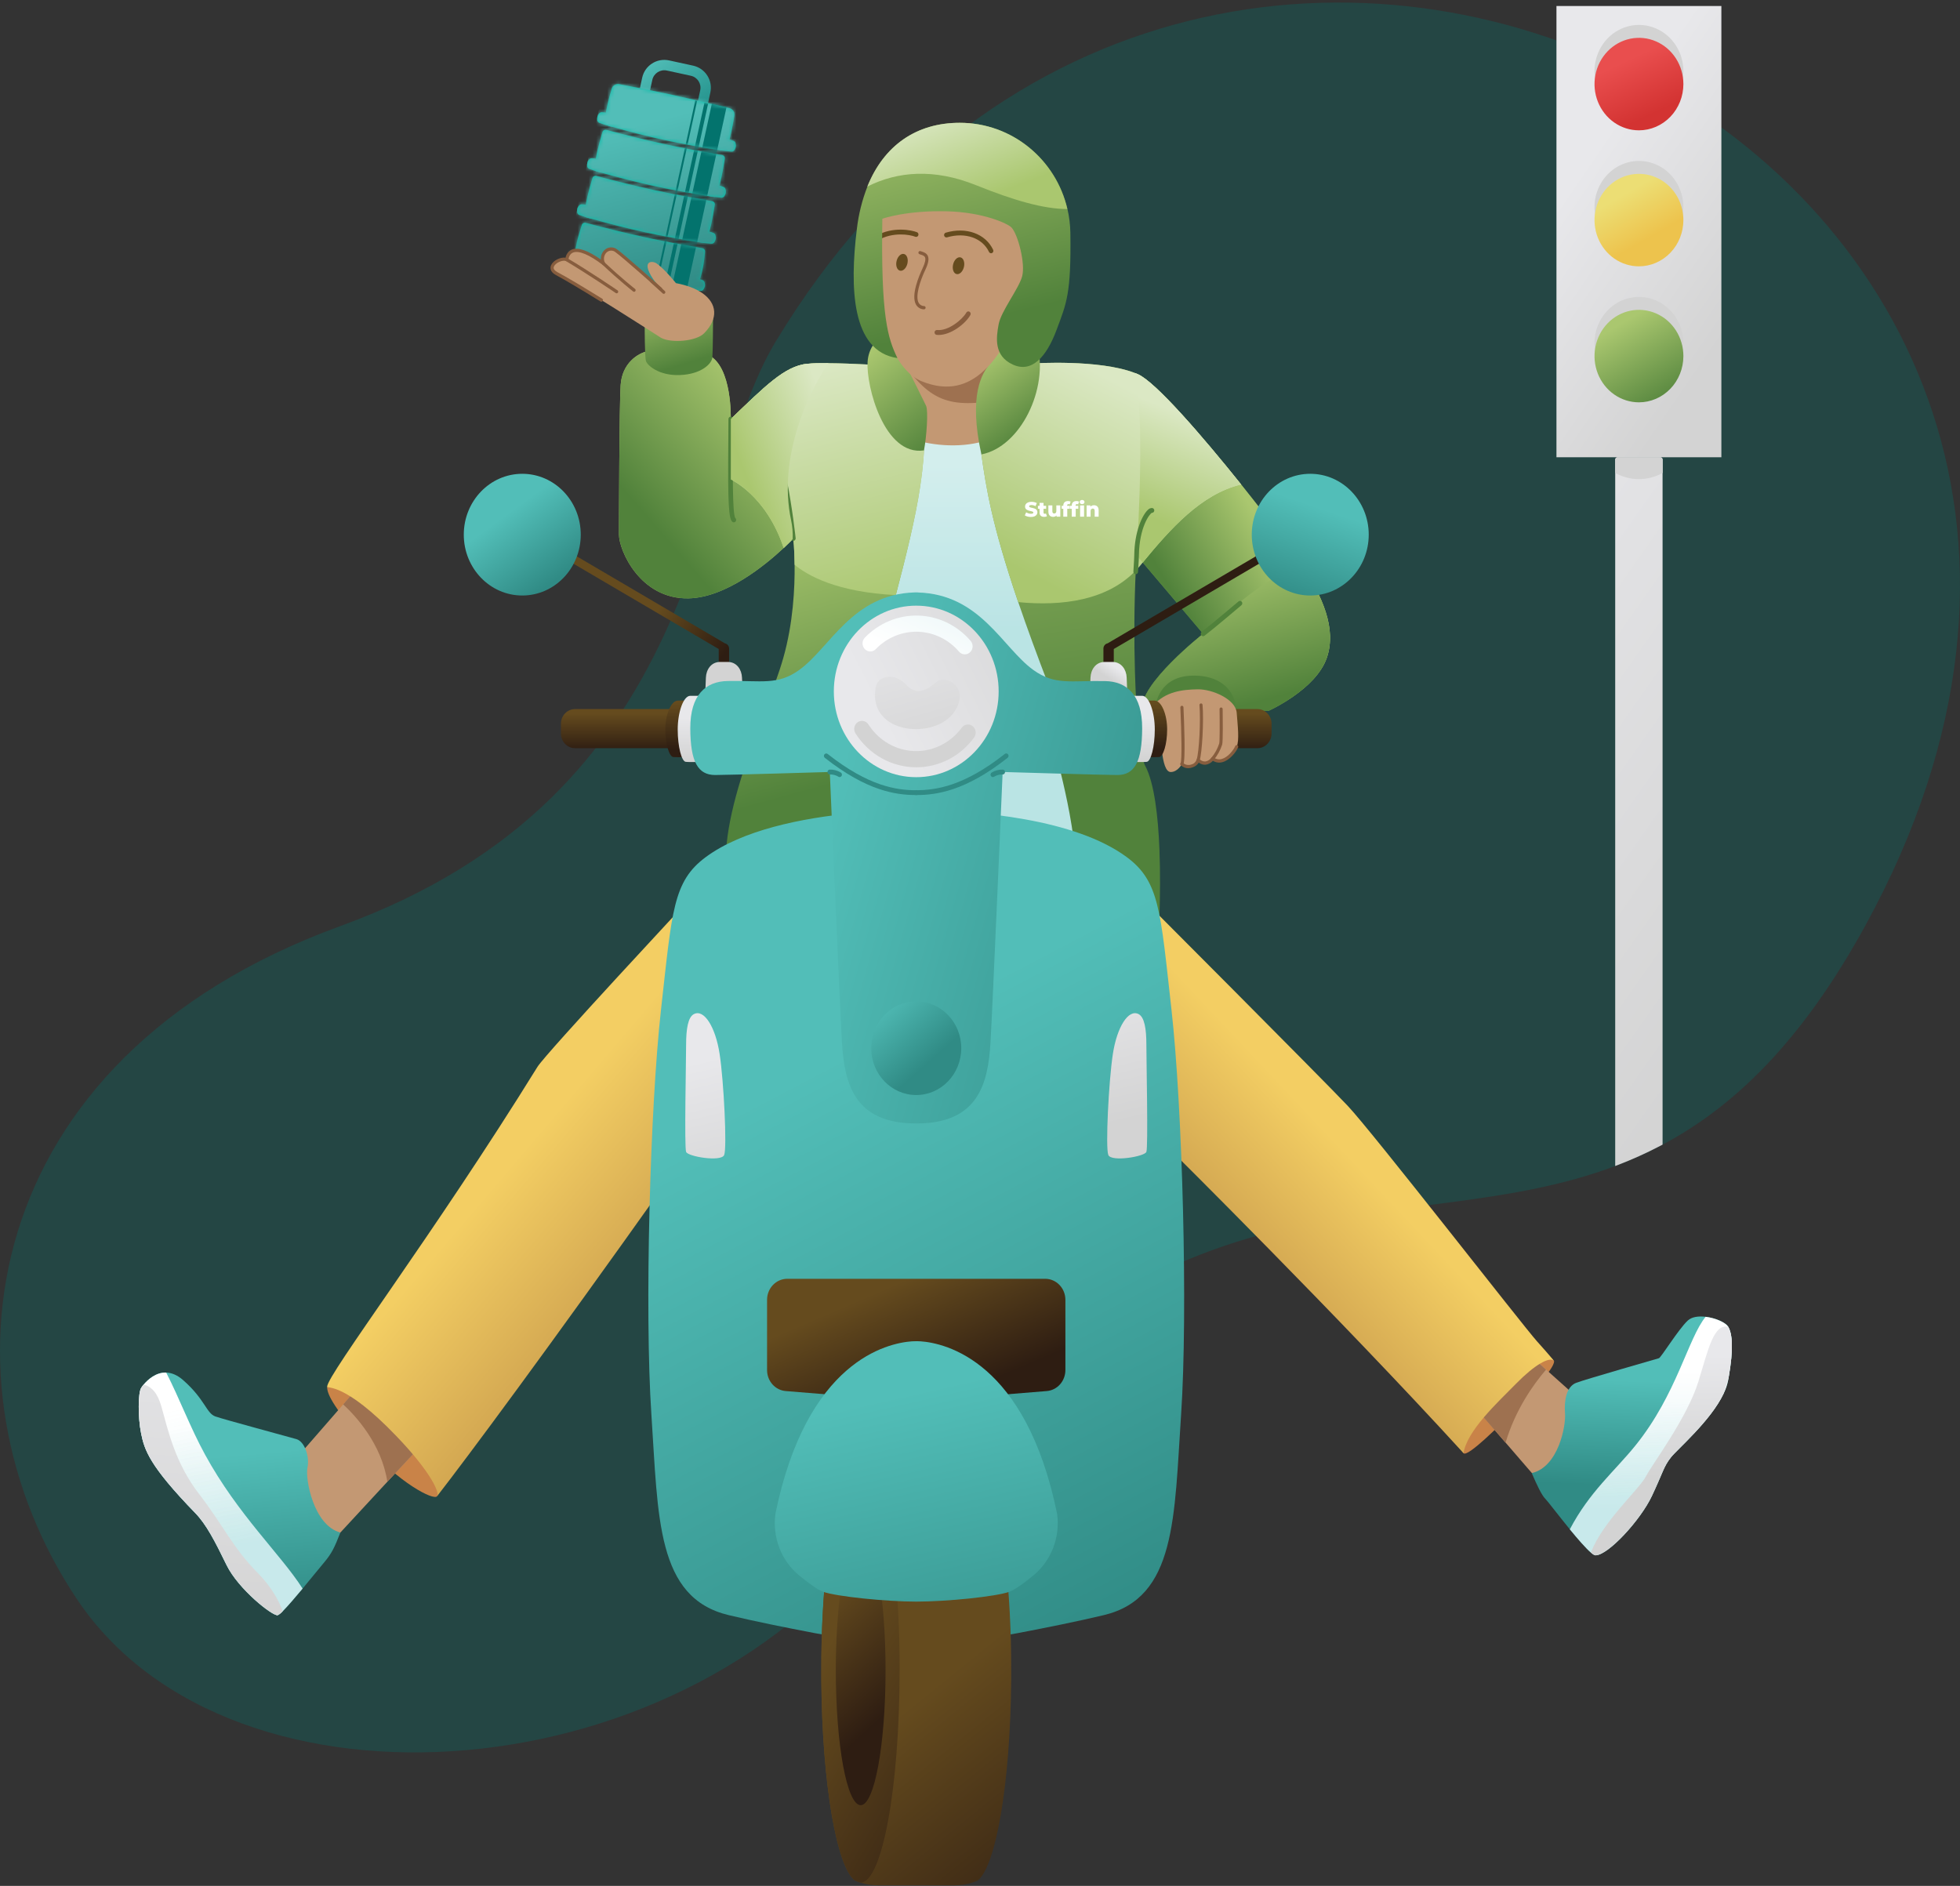 <svg width="531" height="511" viewBox="0 0 531 511" fill="none" xmlns="http://www.w3.org/2000/svg">
<rect x="0" y="0" width="531" height="511" fill="#333333" stroke="none"/>
<path fill-rule="evenodd" clip-rule="evenodd" d="M190.326 34.809L171.859 30.787L173.979 21.055C174.699 17.747 177.965 15.649 181.272 16.37L187.761 17.783C191.069 18.504 193.166 21.769 192.445 25.077L190.326 34.809ZM180.675 19.115C178.883 18.725 177.114 19.861 176.724 21.652L175.202 28.64L188.179 31.466L189.7 24.479C190.091 22.687 188.955 20.918 187.163 20.528L180.675 19.115Z" fill="url(#paint0_linear_548_38284)"/>
<path d="M157.636 60.916C157.773 60.492 158.223 60.25 158.655 60.365C170.763 63.58 177.96 65.129 190.314 67.258C190.742 67.332 191.048 67.72 191.01 68.153C190.676 72.02 190.16 74.412 188.837 78.086C188.703 78.459 188.319 78.684 187.927 78.627C175.552 76.822 168.345 75.306 156.074 71.692C155.691 71.579 155.436 71.21 155.474 70.813C155.843 66.947 156.456 64.579 157.636 60.916Z" fill="#00BCA6"/>
<path d="M163.226 35.756C163.355 35.321 163.81 35.068 164.249 35.184C176.27 38.376 183.43 39.918 195.684 42.03C196.135 42.108 196.444 42.535 196.372 42.986C195.727 47.024 195.226 49.422 194.25 52.758C194.132 53.16 193.731 53.41 193.318 53.345C181.067 51.42 173.897 49.885 161.674 46.451C161.285 46.342 161.026 45.967 161.069 45.566C161.47 41.834 162.135 39.462 163.226 35.756Z" fill="#00BCA6"/>
<path d="M160.367 42.879C161.365 42.937 161.961 43.023 162.362 43.519L163.562 45.355C164.006 46.033 163.502 46.904 162.71 46.726C161.947 46.555 161.025 46.267 159.705 45.791C159.383 45.675 159.136 45.401 159.09 45.062C158.984 44.276 159.115 43.753 159.64 43.163C159.822 42.958 160.094 42.864 160.367 42.879Z" fill="#00BCA6"/>
<path d="M195.999 50.639C195.154 50.307 194.602 50.145 193.998 50.361C193.943 50.38 193.892 50.407 193.842 50.438L192.023 51.586C191.345 52.014 191.433 52.996 192.219 53.158C192.969 53.313 193.94 53.436 195.384 53.56C195.727 53.59 196.068 53.444 196.251 53.153C196.674 52.484 196.771 51.953 196.539 51.198C196.459 50.938 196.252 50.739 195.999 50.639Z" fill="#00BCA6"/>
<path d="M165.718 24.05C165.976 23.168 166.866 22.627 167.769 22.8C178.37 24.833 185.4 26.323 197.621 29.302C198.523 29.522 199.11 30.399 198.96 31.314C198.426 34.567 197.965 36.762 197.197 39.484C196.954 40.344 196.1 40.878 195.218 40.738C183.713 38.913 176.648 37.397 165.154 34.187C164.323 33.955 163.772 33.157 163.878 32.301C164.255 29.26 164.834 27.074 165.718 24.05Z" fill="#00BCA6"/>
<path d="M163.086 30.402C164.083 30.459 164.68 30.546 165.081 31.041L166.281 32.877C166.725 33.556 166.221 34.427 165.429 34.249C164.666 34.077 163.744 33.789 162.424 33.313C162.102 33.197 161.855 32.923 161.809 32.584C161.702 31.799 161.834 31.275 162.359 30.685C162.54 30.48 162.813 30.386 163.086 30.402Z" fill="#00BCA6"/>
<path d="M198.718 38.162C197.872 37.83 197.321 37.667 196.717 37.883C196.662 37.902 196.61 37.93 196.561 37.961L194.742 39.108C194.063 39.536 194.152 40.518 194.938 40.681C195.688 40.836 196.658 40.958 198.103 41.083C198.445 41.112 198.786 40.967 198.97 40.676C199.393 40.006 199.49 39.476 199.258 38.72C199.178 38.46 198.971 38.261 198.718 38.162Z" fill="#00BCA6"/>
<path d="M160.51 48.234C160.638 47.798 161.093 47.545 161.532 47.662C173.553 50.854 180.714 52.395 192.967 54.508C193.418 54.586 193.727 55.012 193.655 55.464C193.01 59.501 192.51 61.9 191.533 65.236C191.415 65.637 191.014 65.887 190.601 65.822C178.35 63.898 171.18 62.363 158.958 58.929C158.568 58.819 158.309 58.445 158.352 58.043C158.753 54.312 159.418 51.94 160.51 48.234Z" fill="#00BCA6"/>
<path d="M157.65 55.357C158.648 55.414 159.244 55.501 159.645 55.997L160.845 57.832C161.289 58.511 160.785 59.382 159.994 59.204C159.231 59.032 158.308 58.745 156.988 58.268C156.667 58.152 156.419 57.879 156.373 57.54C156.267 56.754 156.398 56.231 156.923 55.64C157.105 55.436 157.377 55.341 157.65 55.357Z" fill="#00BCA6"/>
<path d="M155.353 68.302C156.351 68.359 156.947 68.446 157.348 68.942L158.548 70.777C158.992 71.456 158.488 72.327 157.697 72.149C156.934 71.978 156.011 71.69 154.692 71.213C154.37 71.097 154.123 70.824 154.077 70.485C153.97 69.699 154.101 69.176 154.626 68.585C154.808 68.381 155.08 68.287 155.353 68.302Z" fill="#00BCA6"/>
<path d="M193.282 63.117C192.437 62.785 191.886 62.622 191.281 62.838C191.226 62.858 191.175 62.885 191.126 62.916L189.306 64.064C188.628 64.492 188.717 65.474 189.502 65.636C190.252 65.791 191.223 65.914 192.667 66.038C193.01 66.067 193.351 65.922 193.534 65.631C193.957 64.961 194.054 64.431 193.822 63.675C193.742 63.415 193.535 63.216 193.282 63.117Z" fill="#00BCA6"/>
<path d="M190.333 75.913C189.488 75.581 188.936 75.418 188.332 75.634C188.277 75.653 188.225 75.681 188.176 75.712L186.357 76.859C185.679 77.287 185.767 78.269 186.553 78.432C187.303 78.587 188.274 78.709 189.718 78.834C190.061 78.863 190.401 78.717 190.585 78.427C191.008 77.757 191.105 77.227 190.873 76.471C190.793 76.211 190.586 76.012 190.333 75.913Z" fill="#00BCA6"/>
<mask id="mask0_548_38284" style="mask-type:alpha" maskUnits="userSpaceOnUse" x="154" y="22" width="46" height="57">
<path d="M157.636 60.916C157.773 60.492 158.223 60.25 158.655 60.365C170.763 63.58 177.96 65.129 190.314 67.258C190.742 67.332 191.048 67.72 191.01 68.153C190.676 72.02 190.16 74.412 188.837 78.086C188.703 78.459 188.319 78.684 187.927 78.627C175.552 76.822 168.345 75.306 156.074 71.692C155.691 71.579 155.436 71.21 155.474 70.813C155.843 66.947 156.456 64.578 157.636 60.916Z" fill="#00BCA6"/>
<path d="M163.226 35.756C163.355 35.321 163.81 35.068 164.249 35.184C176.27 38.376 183.43 39.918 195.684 42.03C196.135 42.108 196.444 42.535 196.372 42.986C195.727 47.024 195.226 49.422 194.25 52.758C194.132 53.16 193.731 53.409 193.318 53.345C181.067 51.42 173.897 49.885 161.674 46.451C161.285 46.342 161.026 45.967 161.069 45.565C161.47 41.834 162.135 39.462 163.226 35.756Z" fill="#00BCA6"/>
<path d="M160.367 42.879C161.365 42.937 161.961 43.023 162.362 43.519L163.562 45.354C164.006 46.033 163.502 46.904 162.71 46.726C161.947 46.555 161.025 46.267 159.705 45.791C159.383 45.674 159.136 45.401 159.09 45.062C158.984 44.276 159.115 43.753 159.64 43.162C159.822 42.958 160.094 42.864 160.367 42.879Z" fill="#00BCA6"/>
<path d="M195.999 50.639C195.154 50.307 194.602 50.145 193.998 50.361C193.943 50.38 193.892 50.407 193.842 50.438L192.023 51.586C191.345 52.014 191.433 52.996 192.219 53.158C192.969 53.313 193.94 53.436 195.384 53.56C195.727 53.59 196.068 53.444 196.251 53.153C196.674 52.484 196.771 51.953 196.539 51.198C196.459 50.938 196.252 50.739 195.999 50.639Z" fill="#00BCA6"/>
<path d="M165.718 24.05C165.976 23.168 166.866 22.627 167.769 22.8C178.37 24.833 185.4 26.323 197.621 29.302C198.523 29.522 199.11 30.399 198.96 31.314C198.426 34.567 197.965 36.762 197.197 39.484C196.954 40.344 196.1 40.878 195.218 40.738C183.713 38.913 176.648 37.397 165.154 34.187C164.323 33.955 163.772 33.157 163.878 32.301C164.255 29.26 164.834 27.074 165.718 24.05Z" fill="#00BCA6"/>
<path d="M163.086 30.402C164.083 30.459 164.68 30.546 165.081 31.041L166.281 32.877C166.725 33.556 166.221 34.427 165.429 34.249C164.666 34.077 163.744 33.789 162.424 33.313C162.102 33.197 161.855 32.923 161.809 32.584C161.702 31.799 161.834 31.275 162.359 30.685C162.54 30.48 162.813 30.386 163.086 30.402Z" fill="#00BCA6"/>
<path d="M198.718 38.162C197.872 37.83 197.321 37.667 196.717 37.883C196.662 37.902 196.61 37.93 196.561 37.961L194.742 39.108C194.063 39.536 194.152 40.518 194.938 40.681C195.688 40.836 196.658 40.958 198.103 41.083C198.445 41.112 198.786 40.966 198.97 40.676C199.393 40.006 199.49 39.476 199.258 38.72C199.178 38.46 198.971 38.261 198.718 38.162Z" fill="#00BCA6"/>
<path d="M160.51 48.234C160.638 47.798 161.093 47.545 161.532 47.662C173.553 50.854 180.714 52.395 192.967 54.508C193.418 54.586 193.727 55.012 193.655 55.464C193.01 59.501 192.51 61.9 191.533 65.236C191.415 65.637 191.014 65.887 190.601 65.822C178.35 63.898 171.18 62.363 158.958 58.929C158.568 58.819 158.309 58.445 158.352 58.043C158.753 54.312 159.418 51.939 160.51 48.234Z" fill="#00BCA6"/>
<path d="M157.65 55.357C158.648 55.414 159.244 55.501 159.645 55.996L160.845 57.832C161.289 58.511 160.785 59.382 159.994 59.204C159.231 59.032 158.308 58.745 156.988 58.268C156.667 58.152 156.419 57.879 156.373 57.54C156.267 56.754 156.398 56.231 156.923 55.64C157.105 55.436 157.377 55.341 157.65 55.357Z" fill="#00BCA6"/>
<path d="M155.353 68.302C156.351 68.359 156.947 68.446 157.348 68.942L158.548 70.777C158.992 71.456 158.488 72.327 157.697 72.149C156.934 71.978 156.011 71.69 154.692 71.213C154.37 71.097 154.123 70.824 154.077 70.485C153.97 69.699 154.101 69.176 154.626 68.585C154.808 68.381 155.08 68.287 155.353 68.302Z" fill="#00BCA6"/>
<path d="M193.282 63.117C192.437 62.785 191.886 62.622 191.281 62.838C191.226 62.858 191.175 62.885 191.126 62.916L189.306 64.064C188.628 64.492 188.717 65.474 189.502 65.636C190.252 65.791 191.223 65.914 192.667 66.038C193.01 66.067 193.351 65.922 193.534 65.631C193.957 64.961 194.054 64.431 193.822 63.675C193.742 63.415 193.535 63.216 193.282 63.117Z" fill="#00BCA6"/>
<path d="M190.333 75.913C189.488 75.581 188.936 75.418 188.332 75.634C188.277 75.653 188.225 75.681 188.176 75.712L186.357 76.859C185.679 77.287 185.767 78.269 186.553 78.432C187.303 78.587 188.274 78.709 189.718 78.834C190.061 78.863 190.401 78.717 190.585 78.427C191.008 77.757 191.105 77.227 190.873 76.471C190.793 76.211 190.586 76.012 190.333 75.913Z" fill="#00BCA6"/>
</mask>
<g mask="url(#mask0_548_38284)">
<rect x="165.957" y="12.787" width="39.59" height="59.453" transform="rotate(12.29 165.957 12.787)" fill="#00BCA6"/>
<rect x="165.957" y="12.787" width="39.59" height="59.453" transform="rotate(12.29 165.957 12.787)" fill="url(#paint1_linear_548_38284)"/>
</g>
<mask id="mask1_548_38284" style="mask-type:alpha" maskUnits="userSpaceOnUse" x="154" y="22" width="46" height="57">
<path d="M157.636 60.916C157.773 60.492 158.223 60.25 158.655 60.365C170.763 63.58 177.96 65.129 190.314 67.258C190.742 67.332 191.048 67.72 191.01 68.153C190.676 72.02 190.16 74.412 188.837 78.086C188.703 78.459 188.319 78.684 187.927 78.627C175.552 76.822 168.345 75.306 156.074 71.692C155.691 71.579 155.436 71.21 155.474 70.813C155.843 66.947 156.456 64.579 157.636 60.916Z" fill="#00BCA6"/>
<path d="M163.226 35.756C163.355 35.321 163.81 35.068 164.249 35.184C176.27 38.376 183.43 39.918 195.684 42.03C196.135 42.108 196.444 42.535 196.372 42.986C195.727 47.024 195.226 49.422 194.25 52.758C194.132 53.16 193.731 53.41 193.318 53.345C181.067 51.42 173.897 49.885 161.674 46.451C161.285 46.342 161.026 45.967 161.069 45.566C161.47 41.834 162.135 39.462 163.226 35.756Z" fill="#00BCA6"/>
<path d="M160.367 42.879C161.365 42.937 161.961 43.023 162.362 43.519L163.562 45.355C164.006 46.033 163.502 46.904 162.71 46.726C161.947 46.555 161.025 46.267 159.705 45.791C159.383 45.675 159.136 45.401 159.09 45.062C158.984 44.276 159.115 43.753 159.64 43.163C159.822 42.958 160.094 42.864 160.367 42.879Z" fill="#00BCA6"/>
<path d="M195.999 50.639C195.154 50.307 194.602 50.145 193.998 50.361C193.943 50.38 193.892 50.407 193.842 50.438L192.023 51.586C191.345 52.014 191.433 52.996 192.219 53.158C192.969 53.313 193.94 53.436 195.384 53.56C195.727 53.59 196.068 53.444 196.251 53.153C196.674 52.484 196.771 51.953 196.539 51.198C196.459 50.938 196.252 50.739 195.999 50.639Z" fill="#00BCA6"/>
<path d="M165.718 24.05C165.976 23.168 166.866 22.627 167.769 22.8C178.37 24.833 185.4 26.323 197.621 29.302C198.523 29.522 199.11 30.399 198.96 31.314C198.426 34.567 197.965 36.762 197.197 39.484C196.954 40.344 196.1 40.878 195.218 40.738C183.713 38.913 176.648 37.397 165.154 34.187C164.323 33.955 163.772 33.157 163.878 32.301C164.255 29.26 164.834 27.074 165.718 24.05Z" fill="#00BCA6"/>
<path d="M163.086 30.402C164.083 30.459 164.68 30.546 165.081 31.041L166.281 32.877C166.725 33.556 166.221 34.427 165.429 34.249C164.666 34.077 163.744 33.789 162.424 33.313C162.102 33.197 161.855 32.923 161.809 32.584C161.702 31.799 161.834 31.275 162.359 30.685C162.54 30.48 162.813 30.386 163.086 30.402Z" fill="#00BCA6"/>
<path d="M198.718 38.162C197.872 37.83 197.321 37.667 196.717 37.883C196.662 37.902 196.61 37.93 196.561 37.961L194.742 39.108C194.063 39.536 194.152 40.518 194.938 40.681C195.688 40.836 196.658 40.958 198.103 41.083C198.445 41.112 198.786 40.967 198.97 40.676C199.393 40.006 199.49 39.476 199.258 38.72C199.178 38.46 198.971 38.261 198.718 38.162Z" fill="#00BCA6"/>
<path d="M160.51 48.234C160.638 47.798 161.093 47.545 161.532 47.662C173.553 50.854 180.714 52.395 192.967 54.508C193.418 54.586 193.727 55.012 193.655 55.464C193.01 59.501 192.51 61.9 191.533 65.236C191.415 65.637 191.014 65.887 190.601 65.822C178.35 63.898 171.18 62.363 158.958 58.929C158.568 58.819 158.309 58.445 158.352 58.043C158.753 54.312 159.418 51.94 160.51 48.234Z" fill="#00BCA6"/>
<path d="M157.65 55.357C158.648 55.414 159.244 55.501 159.645 55.997L160.845 57.832C161.289 58.511 160.785 59.382 159.994 59.204C159.231 59.032 158.308 58.745 156.988 58.268C156.667 58.152 156.419 57.879 156.373 57.54C156.267 56.754 156.398 56.231 156.923 55.64C157.105 55.436 157.377 55.341 157.65 55.357Z" fill="#00BCA6"/>
<path d="M155.353 68.302C156.351 68.359 156.947 68.446 157.348 68.942L158.548 70.777C158.992 71.456 158.488 72.327 157.697 72.149C156.934 71.978 156.011 71.69 154.692 71.213C154.37 71.097 154.123 70.824 154.077 70.485C153.97 69.699 154.101 69.176 154.626 68.585C154.808 68.381 155.08 68.287 155.353 68.302Z" fill="#00BCA6"/>
<path d="M193.282 63.117C192.437 62.785 191.886 62.622 191.281 62.838C191.226 62.858 191.175 62.885 191.126 62.916L189.306 64.064C188.628 64.492 188.717 65.474 189.502 65.636C190.252 65.791 191.223 65.914 192.667 66.038C193.01 66.067 193.351 65.922 193.534 65.631C193.957 64.961 194.054 64.431 193.822 63.675C193.742 63.415 193.535 63.216 193.282 63.117Z" fill="#00BCA6"/>
<path d="M190.333 75.913C189.488 75.581 188.936 75.418 188.332 75.634C188.277 75.653 188.225 75.681 188.176 75.712L186.357 76.859C185.679 77.287 185.767 78.269 186.553 78.432C187.303 78.587 188.274 78.709 189.718 78.834C190.061 78.863 190.401 78.717 190.585 78.427C191.008 77.757 191.105 77.227 190.873 76.471C190.793 76.211 190.586 76.012 190.333 75.913Z" fill="#00BCA6"/>
</mask>
<g mask="url(#mask1_548_38284)">
<g style="mix-blend-mode:darken">
<rect x="192.873" y="28" width="4.086" height="51.08" transform="rotate(12.288 192.873 28)" fill="#03736D"/>
</g>
<g style="mix-blend-mode:darken">
<rect x="190.85" y="27.822" width="1.022" height="51.08" transform="rotate(12.288 190.85 27.822)" fill="#03736D"/>
</g>
<g style="mix-blend-mode:darken">
<rect x="188.369" y="27.195" width="0.511" height="51.08" transform="rotate(12.288 188.369 27.195)" fill="#03736D"/>
</g>
</g>
<path d="M505.286 250.927C487.973 282.47 469.67 299.903 450.449 310.15L449.818 310.483C446.051 312.454 442.179 314.201 438.22 315.714L437.614 315.942C379.182 338.005 312.718 309.615 240.083 412.229C187.253 486.86 62.753 495.832 20.919 433.424C-18.15 375.156 -6.864 287.005 92.211 250.927C191.286 214.849 187.127 130.702 210.107 92.617C328.516 -103.532 618.434 44.894 505.286 250.927Z" fill="#03736D" fill-opacity="0.3"/>
<path d="M466.352 123.898H421.672V1.627H466.352V123.898Z" fill="url(#paint2_linear_548_38284)"/>
<path d="M444.022 31.812C441.64 31.812 439.313 31.077 437.333 29.701C435.353 28.324 433.81 26.367 432.899 24.077C431.988 21.788 431.749 19.268 432.214 16.838C432.678 14.407 433.825 12.175 435.509 10.422C437.192 8.67 439.337 7.477 441.673 6.993C444.008 6.51 446.429 6.758 448.629 7.706C450.829 8.655 452.709 10.261 454.032 12.321C455.355 14.382 456.061 16.804 456.061 19.282C456.058 22.604 454.788 25.789 452.531 28.138C450.274 30.487 447.214 31.809 444.022 31.812Z" fill="url(#paint3_linear_548_38284)"/>
<path d="M444.022 68.666C441.64 68.666 439.313 67.931 437.333 66.554C435.353 65.177 433.81 63.221 432.899 60.931C431.988 58.641 431.749 56.122 432.214 53.691C432.678 51.261 433.825 49.028 435.509 47.276C437.192 45.524 439.337 44.33 441.673 43.847C444.008 43.363 446.429 43.612 448.629 44.56C450.829 45.508 452.709 47.114 454.032 49.175C455.355 51.235 456.061 53.658 456.061 56.136C456.058 59.458 454.788 62.643 452.531 64.992C450.274 67.341 447.214 68.662 444.022 68.666Z" fill="url(#paint4_linear_548_38284)"/>
<path d="M444.022 105.515C441.64 105.515 439.313 104.78 437.333 103.403C435.353 102.026 433.81 100.07 432.899 97.78C431.988 95.49 431.749 92.971 432.214 90.541C432.678 88.11 433.825 85.877 435.509 84.125C437.192 82.373 439.337 81.18 441.673 80.696C444.008 80.213 446.429 80.461 448.629 81.409C450.829 82.357 452.709 83.963 454.032 86.024C455.355 88.084 456.061 90.507 456.061 92.985C456.058 96.307 454.788 99.492 452.531 101.841C450.274 104.19 447.214 105.511 444.022 105.515Z" fill="url(#paint5_linear_548_38284)"/>
<path d="M88.633 375.739C88.519 377.929 90.881 381.912 99.35 391.743C107.82 401.574 117.476 406.713 118.423 405.412C119.371 404.111 119.35 397.789 119.35 397.789C119.35 397.789 98.883 369.277 88.633 375.739Z" fill="url(#paint6_linear_548_38284)"/>
<path d="M396.5 393.754C397.54 394.985 406.485 386.052 409.882 382.516C413.279 378.981 421.21 370.977 421.025 368.812C421.025 368.812 419.223 365.47 414.159 368.374C409.095 371.279 392.105 388.475 396.5 393.754Z" fill="url(#paint7_linear_548_38284)"/>
<path d="M242.441 113.545L274.143 112.428L300.873 236.5L221.195 231.059L242.441 113.545Z" fill="url(#paint8_linear_548_38284)"/>
<path opacity="0.25" d="M242.441 113.545L274.143 112.428L300.873 236.5L221.195 231.059L242.441 113.545Z" fill="#52BEB8"/>
<path d="M250.32 122.04C250.32 122.04 250.252 125.361 249.272 131.933C248.009 140.427 245.39 150.951 242.684 161.246C240.259 170.482 237.75 179.533 236.049 186.779C232.454 202.113 229.946 234.248 229.946 234.248L197.747 242.042C192.355 223.974 207.656 194.288 212.202 178.302C214.884 168.874 215.347 159.297 215.275 153.027C215.229 148.646 214.922 145.899 214.922 145.899L214.753 146.075C214.412 146.434 213.558 147.31 212.308 148.48C207.475 153.001 196.69 161.908 186.579 162.131C173.37 162.429 167.695 149.036 167.695 144.87C167.695 140.703 167.771 110.194 168.146 104.345C168.52 98.496 172.717 95.609 175.866 95.061C179.015 94.514 185.548 93.112 191.98 96.231C198.412 99.351 197.974 113.545 197.974 113.545C207.042 104.888 212.586 99.118 218.731 98.571C220.226 98.439 222.23 98.4 224.406 98.413C231.162 98.457 239.56 99.04 239.56 99.04L250.32 122.04Z" fill="url(#paint9_linear_548_38284)"/>
<path d="M214.303 140.874C214.669 142.58 214.82 144.328 214.753 146.075C214.412 146.434 213.558 147.31 212.308 148.48C207.475 153.001 196.69 161.908 186.579 162.131C173.37 162.429 167.695 149.036 167.695 144.87C167.695 140.703 167.771 110.194 168.146 104.345C168.52 98.496 172.717 95.609 175.866 95.061C179.015 94.514 185.548 93.112 191.98 96.231C198.412 99.351 197.974 113.545 197.974 113.545C207.042 104.888 212.586 99.118 218.731 98.571C220.226 98.439 222.23 98.4 224.406 98.413C218.946 106.4 210.721 123.959 214.303 140.874Z" fill="url(#paint10_linear_548_38284)"/>
<path d="M174.667 88.236C174.667 88.236 174.633 96.757 175.016 97.874C175.399 98.992 178.523 101.861 184.248 101.625C189.973 101.388 192.843 98.584 192.995 96.841C193.147 95.097 193.176 86.3 193.176 86.3L174.667 88.236Z" fill="url(#paint11_linear_548_38284)"/>
<path d="M359.431 178.302C356.401 186.941 343.599 192.641 343.599 192.641L309.46 192.396C308.416 185.539 325.949 171.73 325.949 171.73L309.599 152.419L307.915 150.434L307.89 150.916C307.814 152.134 307.747 153.374 307.692 154.622C307.271 163.678 307.221 173.364 307.473 181.969C307.84 194.547 308.846 204.825 310.243 207.471C312.74 212.181 313.767 221.284 314.12 230.292C314.613 242.857 313.788 255.229 313.788 255.229L291.402 235.83C291.373 231.767 291.014 227.715 290.328 223.716C288.989 215.278 286.784 207.177 286.034 203.778C285.709 202.092 285.532 200.38 285.504 198.661C285.348 194.31 285.584 189.539 284.515 186.779C280.945 177.553 278.12 169.785 275.86 163.148C268.556 141.681 267.188 132.069 265.875 123.131L280.002 98.47C280.002 98.47 297.8 97.3 307.486 101.073C307.747 101.169 308 101.274 308.248 101.384C313.081 103.495 325.713 118.141 336.237 131.276C340.577 136.695 344.559 141.851 347.485 145.768C355.197 156.09 363.043 167.971 359.431 178.302Z" fill="url(#paint12_linear_548_38284)"/>
<path d="M359.431 178.302C356.4 186.941 343.599 192.641 343.599 192.641L309.46 192.396C308.416 185.539 325.949 171.73 325.949 171.73L325.843 171.607L309.599 152.418L307.915 150.434C308.563 141.234 310.02 111.907 307.494 101.072C307.755 101.169 308.008 101.274 308.256 101.383C313.089 103.495 325.721 118.141 336.245 131.275C340.585 136.695 344.567 141.851 347.493 145.768C349.257 148.134 351.033 150.587 352.671 153.071C358.189 161.456 362.214 170.354 359.431 178.302Z" fill="url(#paint13_linear_548_38284)"/>
<path d="M359.43 178.302C356.399 186.941 343.598 192.641 343.598 192.641L309.459 192.396C308.415 185.54 325.948 171.73 325.948 171.73L325.842 171.608C326.337 171.341 326.811 171.035 327.261 170.692C328.89 169.378 342.083 156.274 352.665 153.071C358.188 161.457 362.213 170.355 359.43 178.302Z" fill="url(#paint14_linear_548_38284)"/>
<path d="M345.009 150.447L343.973 148.541L300.076 174.319C299.756 174.383 299.466 174.56 299.258 174.822C299.05 175.083 298.936 175.412 298.936 175.752V180.852C298.936 181.239 299.083 181.611 299.347 181.885C299.61 182.159 299.967 182.313 300.339 182.313C300.712 182.313 301.069 182.159 301.332 181.885C301.595 181.611 301.743 181.239 301.743 180.852V175.857L345.009 150.447Z" fill="url(#paint15_linear_548_38284)"/>
<path d="M196.388 174.319L152.483 148.528L151.447 150.447L194.717 175.857V180.852C194.717 181.239 194.865 181.611 195.128 181.885C195.391 182.159 195.748 182.313 196.121 182.313C196.493 182.313 196.85 182.159 197.113 181.885C197.377 181.611 197.525 181.239 197.525 180.852V175.752C197.525 175.413 197.411 175.084 197.204 174.823C196.996 174.562 196.708 174.383 196.388 174.319Z" fill="url(#paint16_linear_548_38284)"/>
<path d="M305.237 183.608C305.148 181.369 303.789 179.489 301.638 179.371H299.032C296.881 179.489 295.525 181.369 295.433 183.608L295.281 187.353H305.384L305.237 183.608Z" fill="url(#paint17_linear_548_38284)"/>
<path d="M201.022 183.608C200.934 181.369 199.574 179.489 197.423 179.371H194.839C192.687 179.489 191.332 181.369 191.239 183.608L191.088 187.353H201.191L201.022 183.608Z" fill="url(#paint18_linear_548_38284)"/>
<path d="M312.773 193.381C312.925 188.676 315.48 182.547 324.594 183.103C332.512 183.585 336.334 189.263 334.448 196.588C334.41 196.742 312.773 193.381 312.773 193.381Z" fill="url(#paint19_linear_548_38284)"/>
<path d="M155.796 202.726H186.294C188.41 202.726 190.125 200.941 190.125 198.74V196.115C190.125 193.913 188.41 192.128 186.294 192.128H155.796C153.681 192.128 151.966 193.913 151.966 196.115V198.74C151.966 200.941 153.681 202.726 155.796 202.726Z" fill="url(#paint20_linear_548_38284)"/>
<path d="M340.661 192.128H310.163C308.047 192.128 306.332 193.913 306.332 196.115V198.739C306.332 200.941 308.047 202.726 310.163 202.726H340.661C342.776 202.726 344.491 200.941 344.491 198.739V196.115C344.491 193.913 342.776 192.128 340.661 192.128Z" fill="url(#paint21_linear_548_38284)"/>
<path d="M312.368 191.235C315.736 187.292 320.484 186.854 324.454 186.779C328.423 186.705 334.754 189.469 335.041 193.11C335.327 196.75 335.798 200.584 335.041 202.358C334.283 204.133 331.252 207.672 328.52 205.605C328.52 205.605 326.794 208.075 324.597 205.973C324.231 207.541 321.625 208.43 320.202 207.028C320.202 207.028 319.082 209.188 317.175 209.188C314.452 209.188 314.418 198.958 314.229 192.133H311.812L312.368 191.235Z" fill="#C39873"/>
<path d="M189.57 189.833H183.676C181.786 189.833 180.254 193.631 180.254 197.644C180.254 201.657 181.323 205.022 182.413 205.131C183.504 205.241 188.707 205.131 188.707 205.131L189.57 189.833Z" fill="url(#paint22_linear_548_38284)"/>
<path d="M306.887 189.833H312.78C314.67 189.833 316.202 193.631 316.202 197.644C316.202 201.657 315.133 205.022 314.043 205.131C312.953 205.241 307.75 205.131 307.75 205.131L306.887 189.833Z" fill="url(#paint23_linear_548_38284)"/>
<path d="M192.919 188.536H187.026C185.136 188.536 183.604 192.974 183.604 197.666C183.604 202.358 184.673 206.288 185.763 206.428C186.853 206.568 192.056 206.428 192.056 206.428L192.919 188.536Z" fill="url(#paint24_linear_548_38284)"/>
<path d="M303.537 188.536H309.43C311.321 188.536 312.853 192.974 312.853 197.666C312.853 202.358 311.784 206.288 310.693 206.428C309.603 206.568 304.4 206.428 304.4 206.428L303.537 188.536Z" fill="url(#paint25_linear_548_38284)"/>
<path d="M240.086 115.14C245.672 120.932 267.566 124.778 276.629 113.02L270.554 97.436L245.074 95.552L240.086 115.14Z" fill="#C39873"/>
<path d="M250.32 122.04C250.32 122.04 250.253 125.361 249.272 131.933C248.009 140.428 245.391 150.951 242.684 161.246C226.688 160.462 218.745 155.915 215.276 153.028C215.23 148.647 214.923 145.9 214.923 145.9L214.754 146.075C214.413 146.434 213.559 147.31 212.308 148.48C207.56 134.15 197.996 129.931 197.996 129.931V113.545C207.063 104.888 212.607 99.119 218.753 98.571C220.248 98.44 222.251 98.4 224.428 98.413C231.184 98.457 239.582 99.04 239.582 99.04L250.32 122.04Z" fill="url(#paint26_linear_548_38284)"/>
<path d="M250.32 122.04C251.014 118.444 251.536 111.316 250.888 109.944C248.871 105.664 240.869 90.085 240.869 90.085C239.233 90.66 237.802 91.736 236.763 93.172C235.724 94.608 235.126 96.337 235.047 98.133C234.635 104.569 239.547 123.644 250.32 122.04Z" fill="url(#paint27_linear_548_38284)"/>
<path d="M336.236 131.276C325.367 133.865 316.969 143.451 309.594 152.419L308.938 153.216C308.536 153.707 308.115 154.175 307.675 154.622C299.971 162.657 287.785 164.318 275.842 163.148C268.539 141.681 267.171 132.069 265.857 123.131L279.985 98.47C279.985 98.47 297.782 97.3 307.469 101.073L307.662 101.147C307.856 101.223 308.045 101.302 308.23 101.384C313.08 103.495 325.713 118.141 336.236 131.276Z" fill="url(#paint28_linear_548_38284)"/>
<path d="M336.237 131.275C325.368 133.865 316.97 143.45 309.595 152.418L307.911 150.434C308.559 141.234 310.016 111.907 307.49 101.072L307.684 101.147C307.877 101.223 308.067 101.302 308.252 101.383C313.08 103.495 325.713 118.141 336.237 131.275Z" fill="url(#paint29_linear_548_38284)"/>
<path d="M243.67 96.814C251.538 108.468 256.665 111.061 271.916 108.108L266.898 88.284L243.67 96.814Z" fill="#9E7150"/>
<path d="M265.873 123.127C276.469 121.076 284.147 105.335 281.028 93.335L272.419 89.463C272.419 89.463 271.022 95.486 268.462 98.286C265.903 101.085 262.375 107.136 265.873 123.127Z" fill="url(#paint30_linear_548_38284)"/>
<path d="M235.023 59.895C234.88 60.105 235.915 97.774 249.756 103.338C264.153 109.116 271.157 95.956 276.617 85.095C282.077 74.234 279.745 51.462 279.745 51.462C279.745 51.462 239.725 41.022 235.023 59.895Z" fill="#C39873"/>
<path d="M237.705 65.121C237.564 65.122 237.427 65.074 237.316 64.984C237.204 64.895 237.125 64.769 237.09 64.627C237.055 64.485 237.067 64.335 237.123 64.201C237.18 64.066 237.278 63.956 237.402 63.886C241.948 61.288 247.037 62.357 248.46 62.935C248.607 63.005 248.723 63.131 248.783 63.286C248.844 63.442 248.845 63.616 248.786 63.772C248.728 63.929 248.614 64.056 248.468 64.127C248.322 64.199 248.155 64.21 248.001 64.158C246.389 63.505 241.826 62.843 238.008 65.034C237.916 65.089 237.811 65.119 237.705 65.121Z" fill="#654B1E"/>
<path d="M286.21 89.476C283.436 96.884 279.432 101.147 274.331 98.759C269.229 96.372 269.877 91.539 270.542 87.912C271.207 84.284 275.972 78.313 276.915 74.887C277.858 71.461 275.77 63.452 274.027 61.639C272.992 60.561 266.45 57.538 256.722 57.258C245.487 56.947 239.042 59.273 239.042 59.273C238.621 85.826 240.511 91.627 243.125 97.025C230.648 95.219 230.194 77.835 232.134 62.094C232.587 58.129 233.55 54.245 234.997 50.546C239.476 39.422 248.253 33.267 260.027 33.267C274.267 33.267 286.096 43.273 289.19 56.631C289.683 58.751 289.948 60.921 289.982 63.102C290.213 79.579 288.988 82.063 286.21 89.476Z" fill="url(#paint31_linear_548_38284)"/>
<path d="M190.777 90.286C188.593 92.516 181.937 92.989 179.222 91.6C179.109 91.543 179.003 91.482 178.907 91.421C176.461 89.844 158.078 78.01 150.795 74.116C147.482 72.341 151.705 69.586 153.544 70.339C154.176 66.563 157.952 67.159 163.529 71.408C162.338 69.016 164.691 66.348 166.977 67.96C169.01 69.397 178.991 78.317 178.991 78.317C172.563 70.554 176.537 70.475 177.846 71.356C180.005 72.801 183.12 76.718 183.12 76.718C186.147 77.287 188.55 78.229 190.276 79.421C194.284 82.212 194.654 86.334 190.777 90.286Z" fill="#C39873"/>
<path d="M162.93 81.769C162.855 81.769 162.781 81.748 162.716 81.708C157.176 78.278 153.101 75.864 150.601 74.523C148.803 73.559 149.09 72.333 149.296 71.868C149.856 70.576 151.822 69.612 153.223 69.822C153.311 69.342 153.51 68.891 153.803 68.509C154.097 68.127 154.476 67.826 154.907 67.632C156.591 66.922 159.306 67.86 162.796 70.339C162.755 69.856 162.823 69.37 162.994 68.919C163.165 68.468 163.434 68.065 163.781 67.741C164.247 67.307 164.845 67.056 165.47 67.031C166.095 67.005 166.709 67.207 167.207 67.601C169.236 69.034 178.851 77.625 179.259 77.989C179.301 78.026 179.336 78.072 179.361 78.123C179.386 78.174 179.401 78.23 179.405 78.287C179.41 78.345 179.403 78.403 179.386 78.457C179.369 78.512 179.341 78.563 179.305 78.606C179.269 78.65 179.226 78.686 179.176 78.712C179.127 78.738 179.073 78.754 179.018 78.758C178.963 78.763 178.908 78.756 178.855 78.738C178.803 78.72 178.754 78.692 178.712 78.654C178.611 78.567 168.723 69.73 166.736 68.328C166.393 68.044 165.964 67.896 165.526 67.909C165.088 67.921 164.668 68.095 164.341 68.398C163.976 68.749 163.735 69.216 163.655 69.726C163.575 70.235 163.661 70.758 163.899 71.211C163.943 71.299 163.958 71.4 163.94 71.498C163.922 71.595 163.873 71.683 163.8 71.748C163.728 71.813 163.637 71.85 163.541 71.853C163.446 71.857 163.352 71.827 163.276 71.767C159.618 68.981 156.759 67.798 155.227 68.447C154.545 68.731 154.133 69.38 153.964 70.418C153.953 70.482 153.929 70.543 153.893 70.596C153.857 70.649 153.81 70.693 153.756 70.725C153.702 70.757 153.641 70.776 153.579 70.78C153.516 70.785 153.454 70.775 153.396 70.751C152.436 70.357 150.508 71.189 150.07 72.214C149.83 72.766 150.142 73.275 150.992 73.73C153.518 75.075 157.597 77.502 163.154 80.941C163.233 80.99 163.295 81.065 163.329 81.154C163.364 81.243 163.369 81.341 163.345 81.434C163.32 81.527 163.267 81.608 163.194 81.666C163.121 81.725 163.031 81.756 162.939 81.756L162.93 81.769Z" fill="#875D3E"/>
<path d="M321.967 208.163C321.205 208.177 320.467 207.884 319.908 207.344C319.868 207.304 319.836 207.256 319.814 207.204C319.791 207.151 319.779 207.094 319.777 207.037C319.776 206.979 319.786 206.922 319.806 206.868C319.825 206.815 319.855 206.765 319.893 206.724C319.932 206.682 319.977 206.649 320.028 206.625C320.078 206.602 320.133 206.589 320.188 206.588C320.244 206.586 320.299 206.596 320.35 206.617C320.402 206.638 320.449 206.669 320.489 206.708C320.797 206.983 321.169 207.168 321.567 207.245C321.965 207.322 322.376 207.288 322.758 207.146C323.084 207.071 323.386 206.911 323.636 206.681C323.886 206.451 324.077 206.159 324.189 205.832C324.207 205.758 324.242 205.69 324.292 205.634C324.343 205.579 324.406 205.538 324.476 205.516C324.547 205.494 324.621 205.491 324.693 205.508C324.764 205.525 324.83 205.561 324.884 205.613C325.098 205.852 325.36 206.04 325.65 206.165C325.941 206.29 326.254 206.348 326.568 206.336C327.211 206.214 327.787 205.847 328.184 205.306C328.25 205.213 328.348 205.151 328.458 205.133C328.567 205.115 328.679 205.143 328.769 205.21C329.086 205.461 329.454 205.631 329.845 205.708C330.236 205.784 330.639 205.763 331.021 205.648C332.68 205.184 334.17 203.278 334.658 202.143C334.681 202.091 334.713 202.043 334.753 202.003C334.793 201.964 334.84 201.933 334.892 201.912C334.943 201.891 334.998 201.881 335.054 201.883C335.109 201.884 335.163 201.897 335.214 201.92C335.265 201.943 335.31 201.977 335.348 202.018C335.387 202.06 335.416 202.109 335.436 202.163C335.456 202.216 335.466 202.274 335.465 202.331C335.463 202.389 335.451 202.446 335.429 202.498C334.86 203.813 333.185 205.955 331.24 206.498C330.8 206.632 330.338 206.669 329.883 206.608C329.428 206.547 328.99 206.389 328.597 206.143C328.086 206.722 327.399 207.098 326.652 207.208C325.977 207.266 325.306 207.063 324.766 206.638C324.352 207.288 323.723 207.756 322.998 207.953C322.666 208.074 322.318 208.145 321.967 208.163Z" fill="#875D3E"/>
<path d="M320.198 207.462C320.117 207.462 320.038 207.437 319.97 207.392C319.878 207.329 319.813 207.231 319.789 207.119C319.765 207.006 319.785 206.889 319.844 206.792C320.227 206.021 320.097 198.441 319.781 191.695C319.775 191.578 319.814 191.465 319.889 191.378C319.964 191.292 320.069 191.24 320.181 191.234C320.292 191.229 320.402 191.269 320.485 191.347C320.567 191.425 320.617 191.535 320.623 191.651C320.783 195.033 321.25 206.152 320.555 207.265C320.516 207.326 320.463 207.377 320.401 207.411C320.338 207.446 320.268 207.463 320.198 207.462Z" fill="#875D3E"/>
<path d="M324.593 206.406C324.526 206.407 324.459 206.39 324.399 206.358C324.339 206.326 324.288 206.28 324.248 206.223C324.209 206.166 324.184 206.1 324.174 206.03C324.165 205.961 324.171 205.89 324.194 205.824C324.863 203.808 325.305 195.261 324.955 191.068C324.946 190.952 324.981 190.837 325.053 190.747C325.126 190.658 325.229 190.603 325.341 190.593C325.452 190.583 325.563 190.62 325.649 190.695C325.734 190.77 325.788 190.877 325.797 190.994C326.155 195.261 325.688 204.019 324.993 206.108C324.965 206.195 324.911 206.271 324.839 206.324C324.768 206.378 324.682 206.406 324.593 206.406Z" fill="#875D3E"/>
<path d="M328.516 206.038C328.433 206.039 328.353 206.014 328.284 205.968C328.215 205.921 328.161 205.855 328.128 205.777C328.094 205.698 328.084 205.612 328.098 205.527C328.111 205.443 328.148 205.365 328.204 205.302C329.14 204.172 329.855 202.862 330.309 201.447C330.452 200.952 330.465 196.277 330.401 192.133C330.401 192.016 330.446 191.905 330.525 191.823C330.604 191.741 330.711 191.695 330.822 191.695C330.934 191.695 331.041 191.741 331.12 191.823C331.199 191.905 331.243 192.016 331.243 192.133C331.273 194.205 331.357 201.017 331.104 201.771C330.61 203.298 329.832 204.709 328.814 205.924C328.733 206.001 328.626 206.042 328.516 206.038Z" fill="#875D3E"/>
<path d="M115.931 389.798C115.78 389.85 110.484 395.524 104.94 401.504C98.731 408.194 92.211 415.26 92.211 415.26L85.08 420.439L78.656 410.721L78.117 397.626L92.985 380.54L97.679 375.143C97.679 375.143 116.255 389.684 115.931 389.798Z" fill="#C39873"/>
<path d="M92.212 415.26C90.553 419.457 89.934 420.855 87.657 423.549C86.642 424.75 84.34 427.61 81.974 430.449C79.97 432.85 77.929 435.229 76.59 436.583C76.212 437.029 75.756 437.398 75.247 437.669C73.9 437.994 64.593 430.66 61.385 424.088C58.178 417.516 55.913 413.096 52.903 409.985C40.413 397.11 39.142 392.864 38.237 388.426C37.332 383.988 37.404 377.386 38.246 376.072C38.453 375.746 38.683 375.435 38.932 375.143C40.043 373.829 42.232 371.818 45.027 371.914C46.441 371.958 48.012 372.536 49.658 373.999C55.551 379.187 55.913 382.963 58.363 383.813C60.813 384.663 78.038 389.285 80.303 389.947C82.568 390.608 83.931 394.766 83.296 397.683C82.66 400.601 84.887 413.311 92.212 415.26Z" fill="url(#paint32_linear_548_38284)"/>
<path d="M81.974 430.449C79.97 432.85 77.929 435.229 76.59 436.583C76.212 437.029 75.756 437.398 75.247 437.669C73.9 437.994 64.593 430.66 61.385 424.088C58.178 417.516 55.913 413.096 52.903 409.985C40.413 397.11 39.142 392.864 38.237 388.426C37.332 383.988 37.404 377.386 38.246 376.072C38.453 375.746 38.683 375.435 38.932 375.143C40.043 373.829 42.232 371.818 45.027 371.914C48.622 378.924 51.586 386.889 55.5 394.056C64.462 410.494 76.177 421.306 81.974 430.449Z" fill="url(#paint33_linear_548_38284)"/>
<path opacity="0.15" d="M81.974 430.449C79.97 432.85 77.929 435.229 76.59 436.583C76.212 437.029 75.756 437.398 75.247 437.669C73.9 437.994 64.593 430.66 61.385 424.088C58.178 417.516 55.913 413.096 52.903 409.985C40.413 397.11 39.142 392.864 38.237 388.426C37.332 383.988 37.404 377.386 38.246 376.072C38.453 375.746 38.683 375.435 38.932 375.143C40.043 373.829 42.232 371.818 45.027 371.914C48.622 378.924 51.586 386.889 55.5 394.056C64.462 410.494 76.177 421.306 81.974 430.449Z" fill="url(#paint34_linear_548_38284)"/>
<path d="M115.931 389.798C115.78 389.85 110.484 395.524 104.94 401.504C103.379 391.191 96.243 383.541 92.973 380.54L97.666 375.143C97.666 375.143 116.255 389.684 115.931 389.798Z" fill="#9E7150"/>
<path d="M88.633 375.739C88.633 376.313 93.293 374.424 107.395 389.14C116.761 398.901 119.181 404.518 118.424 405.412C126.683 394.761 147.692 366.534 180.884 319.775L187.169 243.256C187.169 243.256 147.882 285.41 145.621 289.06C117.531 334.452 88.608 372.523 88.633 375.739Z" fill="url(#paint35_linear_548_38284)"/>
<path d="M428.816 380.015C427.554 406.481 414.925 399.046 414.925 399.046L407.891 390.897L399.51 381.189L413.7 366.486L418.865 371.104L428.816 380.015Z" fill="#C39873"/>
<path d="M418.851 371.125C415.311 375.252 410.55 382.017 407.877 390.919L399.496 381.211L413.686 366.508L418.851 371.125Z" fill="#9E7150"/>
<path d="M468.323 373.211C468.277 373.465 468.231 373.719 468.185 373.982C467.937 375.227 467.531 376.432 466.976 377.566C463.47 385.013 454.348 392.729 452.664 394.915C450.669 397.469 450.673 398.647 447.554 405.293C444.434 411.939 435.653 421.42 432.256 421.429C431.987 421.429 431.562 421.166 431.015 420.697C429.613 419.501 427.441 416.991 425.302 414.388C422.2 410.594 419.165 406.599 418.672 406.135C417.708 405.228 416.298 402.235 414.98 399.151C422.221 397.486 424.267 386.306 423.993 382.941C423.719 379.577 424.338 375.695 427.045 374.683C429.752 373.671 448.812 368.216 449.423 368.028C450.033 367.84 454.63 360.287 457.24 357.825C458.326 356.799 460.186 356.572 462.085 356.799C464.733 357.115 467.439 358.307 468.155 359.428L468.21 359.516C469.325 361.417 469.679 365.474 468.323 373.211Z" fill="url(#paint36_linear_548_38284)"/>
<path d="M468.322 373.211C468.276 373.465 468.229 373.719 468.183 373.982C467.935 375.227 467.529 376.432 466.975 377.566C463.468 385.013 454.346 392.728 452.663 394.915C450.667 397.469 450.672 398.647 447.552 405.293C444.433 411.939 435.652 421.42 432.255 421.429C431.985 421.429 431.56 421.166 431.013 420.697C429.611 419.501 427.439 416.991 425.301 414.388C430.659 404.181 437.437 398.656 443.069 391.681C454.271 377.815 457.323 362.587 462.084 356.808C464.731 357.124 467.438 358.315 468.154 359.437L468.208 359.524C469.324 361.417 469.678 365.474 468.322 373.211Z" fill="url(#paint37_linear_548_38284)"/>
<path opacity="0.15" d="M468.322 373.211C468.276 373.465 468.229 373.719 468.183 373.982C467.935 375.227 467.529 376.432 466.975 377.566C463.468 385.013 454.346 392.728 452.663 394.915C450.667 397.469 450.672 398.647 447.552 405.293C444.433 411.939 435.652 421.42 432.255 421.429C431.985 421.429 431.56 421.166 431.013 420.697C429.611 419.501 427.439 416.991 425.301 414.388C430.659 404.181 437.437 398.656 443.069 391.681C454.271 377.815 457.323 362.587 462.084 356.808C464.731 357.124 467.438 358.315 468.154 359.437L468.208 359.524C469.324 361.417 469.678 365.474 468.322 373.211Z" fill="url(#paint38_linear_548_38284)"/>
<path d="M468.323 373.211C467.902 374.591 467.481 376.054 466.976 377.566C463.469 385.013 454.347 392.729 452.663 394.915C450.668 397.469 450.672 398.647 447.553 405.293C444.434 411.939 435.653 421.42 432.255 421.429C431.986 421.429 431.561 421.166 431.014 420.697C434.099 412.373 444.215 403.449 445.941 399.992C447.477 396.926 457.134 384.19 460.169 374.21C462.854 365.382 464.315 358.639 468.209 359.516C469.324 361.417 469.678 365.474 468.323 373.211Z" fill="url(#paint39_linear_548_38284)"/>
<path d="M396.499 393.754C397.43 387.62 405.79 379.962 410.74 374.915C415.69 369.868 419.841 367.441 421.02 368.782C421.02 368.782 420.216 367.686 416.389 363.432C412.563 359.178 371.928 306.847 365.113 299.627C358.298 292.407 308.02 242.007 308.02 242.007L316.594 311.061C316.594 311.061 362.798 356.83 396.499 393.754Z" fill="url(#paint40_linear_548_38284)"/>
<path d="M319.984 383.27C318.115 411.16 318.674 432.968 299.029 437.643C292.066 439.299 283.656 441.008 275.695 442.519C257.534 445.967 238.923 445.967 220.761 442.519C212.805 441.008 204.395 439.299 197.428 437.643C177.782 432.968 178.342 411.16 176.473 383.27C174.604 355.38 176.098 300.161 179.091 273.485C182.084 246.808 182.274 238.822 191.252 232.202C201.048 224.982 216.998 221.635 231.554 220.303C237.519 219.755 243.253 219.545 248.228 219.545C256.744 219.545 267.478 220.158 277.813 222.029C288.244 223.917 298.267 227.085 305.204 232.202C314.183 238.822 314.372 246.808 317.365 273.485C320.358 300.161 321.857 355.375 319.984 383.27Z" fill="url(#paint41_linear_548_38284)"/>
<path d="M272.315 421.823C272.284 421.505 272.254 421.189 272.226 420.877H224.238C224.207 421.186 224.178 421.502 224.149 421.823C223.018 432.029 222.469 442.296 222.508 452.569C222.508 453.533 222.508 454.493 222.508 455.448V455.531C222.765 483.202 226.629 505.712 231.592 509.549C232.099 509.772 232.618 509.967 233.145 510.132C234.672 510.609 236.258 510.85 237.851 510.846H258.617C260.211 510.85 261.797 510.609 263.323 510.132C263.846 509.969 264.36 509.778 264.864 509.558C269.827 505.72 273.704 483.211 273.948 455.54V455.456C273.948 454.501 273.948 453.542 273.948 452.578C273.99 442.302 273.444 432.032 272.315 421.823Z" fill="url(#paint42_linear_548_38284)"/>
<path d="M243.719 452.569C243.719 484.306 238.983 510.036 233.14 510.123C232.617 509.96 232.103 509.769 231.6 509.549C226.637 505.712 222.76 483.202 222.516 455.531V455.448C222.516 454.493 222.516 453.533 222.516 452.569C222.477 442.296 223.025 432.029 224.157 421.823C224.191 421.508 224.233 421.192 224.267 420.877H241.985C243.187 431.394 243.767 441.978 243.719 452.569Z" fill="url(#paint43_linear_548_38284)"/>
<path d="M233.175 489.138C236.897 489.138 239.914 472.766 239.914 452.569C239.914 432.373 236.897 416.001 233.175 416.001C229.453 416.001 226.436 432.373 226.436 452.569C226.436 472.766 229.453 489.138 233.175 489.138Z" fill="url(#paint44_linear_548_38284)"/>
<path d="M283.163 346.504H213.285C211.834 346.504 210.442 347.104 209.415 348.172C208.389 349.24 207.812 350.689 207.812 352.199V371.252C207.815 372.686 208.336 374.065 209.272 375.116C210.209 376.166 211.491 376.811 212.864 376.922L248.224 379.8L283.584 376.922C284.957 376.811 286.239 376.166 287.175 375.116C288.112 374.065 288.633 372.686 288.635 371.252V352.208C288.636 351.459 288.496 350.718 288.221 350.026C287.947 349.334 287.544 348.705 287.035 348.175C286.527 347.645 285.923 347.225 285.259 346.938C284.594 346.651 283.882 346.504 283.163 346.504Z" fill="url(#paint45_linear_548_38284)"/>
<path d="M299.374 184.545C290.21 184.365 285.824 185.78 279.93 181.522C271.554 175.463 265.618 161.023 248.666 160.541V160.524H248.245H247.824C230.881 161.01 224.937 175.45 216.56 181.505C210.667 185.763 206.285 184.352 197.117 184.527C191.156 184.641 186.984 188.317 187.014 197.373C187.043 206.428 189.089 209.999 193.749 209.999C197.416 209.999 224.807 209.175 224.807 209.175C224.807 209.175 227.429 270.624 228.086 282.229C228.743 293.835 231.529 304.406 248.208 304.42H248.237C264.919 304.42 267.706 293.831 268.358 282.229C269.011 270.628 271.638 209.175 271.638 209.175C271.638 209.175 299.025 209.999 302.695 209.999C307.372 209.999 309.397 206.428 309.431 197.373C309.464 188.317 305.331 184.659 299.374 184.545Z" fill="url(#paint46_linear_548_38284)"/>
<path d="M444.022 35.313C441.64 35.313 439.313 34.578 437.333 33.201C435.353 31.824 433.81 29.867 432.899 27.578C431.988 25.288 431.749 22.769 432.214 20.338C432.678 17.908 433.825 15.675 435.509 13.923C437.192 12.171 439.337 10.977 441.673 10.494C444.008 10.01 446.429 10.258 448.629 11.207C450.829 12.155 452.709 13.761 454.032 15.822C455.355 17.882 456.061 20.305 456.061 22.783C456.058 26.105 454.788 29.29 452.531 31.639C450.274 33.988 447.214 35.309 444.022 35.313Z" fill="url(#paint47_linear_548_38284)"/>
<path d="M444.022 72.166C441.64 72.166 439.313 71.432 437.333 70.055C435.353 68.678 433.81 66.721 432.899 64.431C431.988 62.142 431.749 59.623 432.214 57.192C432.678 54.762 433.825 52.529 435.509 50.777C437.192 49.024 439.337 47.831 441.673 47.347C444.008 46.864 446.429 47.112 448.629 48.06C450.829 49.009 452.709 50.615 454.032 52.675C455.355 54.736 456.061 57.158 456.061 59.637C456.058 62.959 454.788 66.144 452.531 68.493C450.274 70.842 447.214 72.163 444.022 72.166Z" fill="url(#paint48_linear_548_38284)"/>
<path d="M444.022 109.016C441.64 109.016 439.313 108.281 437.333 106.904C435.353 105.527 433.81 103.57 432.899 101.281C431.988 98.991 431.749 96.472 432.214 94.041C432.678 91.611 433.825 89.378 435.509 87.626C437.192 85.874 439.337 84.68 441.673 84.197C444.008 83.713 446.429 83.961 448.629 84.91C450.829 85.858 452.709 87.464 454.032 89.525C455.355 91.585 456.061 94.008 456.061 96.486C456.058 99.808 454.788 102.993 452.531 105.342C450.274 107.691 447.214 109.012 444.022 109.016Z" fill="url(#paint49_linear_548_38284)"/>
<path d="M76.59 436.561C76.212 437.007 75.756 437.376 75.247 437.648C73.9 437.972 64.593 430.638 61.385 424.066C58.178 417.495 55.913 413.074 52.903 409.964C40.413 397.088 39.142 392.842 38.237 388.404C37.332 383.966 37.404 377.386 38.246 376.072C38.453 375.746 38.683 375.435 38.932 375.143C41.175 375.818 42.691 377.439 43.764 381.246C45.448 387.195 47.313 396.233 53.913 404.79C60.514 413.346 63.078 419.396 69.779 426.16C73.749 430.169 75.677 434.064 76.59 436.561Z" fill="url(#paint50_linear_548_38284)"/>
<path d="M308.495 274.799C310.048 275.631 310.574 278.79 310.574 283.035C310.574 287.281 311.084 310.851 310.574 312.126C310.065 313.401 301.086 314.886 300.269 312.976C299.453 311.065 300.37 292.91 301.494 285.585C302.618 278.26 305.725 273.309 308.495 274.799Z" fill="url(#paint51_linear_548_38284)"/>
<path d="M187.96 274.799C186.407 275.631 185.881 278.79 185.881 283.035C185.881 287.281 185.371 310.851 185.881 312.126C186.39 313.401 195.369 314.886 196.186 312.976C197.002 311.065 196.085 292.91 194.961 285.585C193.837 278.26 190.734 273.309 187.96 274.799Z" fill="url(#paint52_linear_548_38284)"/>
<path d="M248.228 296.713C254.963 296.713 260.423 291.031 260.423 284.021C260.423 277.012 254.963 271.329 248.228 271.329C241.493 271.329 236.033 277.012 236.033 284.021C236.033 291.031 241.493 296.713 248.228 296.713Z" fill="url(#paint53_linear_548_38284)"/>
<path d="M248.228 210.586C260.559 210.586 270.555 200.182 270.555 187.349C270.555 174.515 260.559 164.112 248.228 164.112C235.897 164.112 225.9 174.515 225.9 187.349C225.9 200.182 235.897 210.586 248.228 210.586Z" fill="url(#paint54_linear_548_38284)"/>
<path d="M261.391 177.307C261.094 177.307 260.801 177.242 260.531 177.116C260.26 176.99 260.018 176.806 259.821 176.576C258.412 174.934 256.697 173.609 254.779 172.681C252.862 171.754 250.782 171.243 248.669 171.181C246.555 171.118 244.451 171.506 242.486 172.319C240.521 173.132 238.736 174.354 237.241 175.91C236.844 176.309 236.312 176.53 235.76 176.525C235.208 176.52 234.681 176.289 234.29 175.883C233.9 175.477 233.679 174.928 233.674 174.353C233.669 173.779 233.881 173.225 234.265 172.812C236.165 170.835 238.433 169.281 240.93 168.247C243.427 167.214 246.101 166.721 248.787 166.8C251.473 166.878 254.116 167.527 256.553 168.705C258.99 169.884 261.171 171.568 262.961 173.653C263.231 173.969 263.408 174.359 263.471 174.777C263.533 175.194 263.478 175.622 263.312 176.008C263.146 176.393 262.876 176.721 262.535 176.951C262.194 177.181 261.797 177.303 261.391 177.303V177.307Z" fill="url(#paint55_linear_548_38284)"/>
<path d="M248.227 207.905C244.981 207.907 241.785 207.077 238.921 205.486C236.058 203.896 233.615 201.595 231.81 198.788C231.646 198.549 231.53 198.279 231.469 197.993C231.407 197.707 231.402 197.411 231.452 197.123C231.502 196.834 231.608 196.559 231.762 196.314C231.916 196.069 232.116 195.859 232.35 195.695C232.584 195.532 232.847 195.419 233.123 195.364C233.399 195.308 233.684 195.311 233.959 195.371C234.235 195.432 234.496 195.55 234.727 195.718C234.958 195.885 235.154 196.099 235.304 196.347C236.679 198.482 238.524 200.246 240.685 201.491C242.846 202.737 245.26 203.428 247.729 203.509C250.198 203.589 252.65 203.056 254.881 201.954C257.113 200.852 259.06 199.212 260.561 197.171C260.9 196.71 261.402 196.408 261.955 196.331C262.509 196.255 263.069 196.41 263.512 196.763C263.955 197.117 264.245 197.639 264.319 198.215C264.392 198.791 264.243 199.373 263.903 199.835C262.068 202.35 259.697 204.388 256.977 205.788C254.257 207.188 251.262 207.913 248.227 207.905Z" fill="url(#paint56_linear_548_38284)"/>
<path d="M354.97 161.36C363.72 161.36 370.814 153.977 370.814 144.87C370.814 135.763 363.72 128.38 354.97 128.38C346.219 128.38 339.125 135.763 339.125 144.87C339.125 153.977 346.219 161.36 354.97 161.36Z" fill="url(#paint57_linear_548_38284)"/>
<path d="M141.493 161.36C150.244 161.36 157.338 153.977 157.338 144.87C157.338 135.763 150.244 128.38 141.493 128.38C132.742 128.38 125.648 135.763 125.648 144.87C125.648 153.977 132.742 161.36 141.493 161.36Z" fill="url(#paint58_linear_548_38284)"/>
<path d="M268.989 210.555C268.85 210.556 268.715 210.509 268.605 210.422C268.495 210.334 268.415 210.212 268.378 210.073C268.341 209.934 268.349 209.786 268.401 209.653C268.453 209.519 268.546 209.406 268.665 209.333C269.581 208.764 270.638 208.487 271.704 208.536C271.871 208.551 272.026 208.636 272.134 208.77C272.242 208.904 272.294 209.078 272.279 209.252C272.263 209.426 272.182 209.587 272.053 209.699C271.924 209.811 271.758 209.866 271.59 209.85C270.791 209.827 270.001 210.04 269.313 210.463C269.215 210.524 269.103 210.556 268.989 210.555Z" fill="#308B85"/>
<path d="M248.215 215.431C248.048 215.431 247.887 215.362 247.769 215.239C247.651 215.115 247.584 214.948 247.584 214.774C247.584 214.6 247.651 214.433 247.769 214.309C247.887 214.186 248.048 214.117 248.215 214.117C253.595 214.117 261.185 213 272.21 204.299C272.275 204.243 272.351 204.202 272.433 204.177C272.514 204.152 272.6 204.145 272.684 204.156C272.768 204.166 272.849 204.194 272.923 204.238C272.997 204.282 273.061 204.341 273.112 204.411C273.163 204.482 273.2 204.562 273.221 204.648C273.242 204.733 273.246 204.823 273.233 204.91C273.22 204.997 273.19 205.081 273.145 205.156C273.1 205.231 273.041 205.295 272.972 205.346C261.648 214.283 253.772 215.431 248.215 215.431Z" fill="#308B85"/>
<path d="M227.466 210.555C227.352 210.556 227.24 210.524 227.142 210.463C226.453 210.04 225.664 209.827 224.865 209.85C224.697 209.866 224.531 209.811 224.402 209.699C224.272 209.587 224.191 209.426 224.176 209.252C224.161 209.078 224.213 208.904 224.321 208.77C224.429 208.636 224.584 208.551 224.751 208.536C225.817 208.487 226.874 208.764 227.79 209.333C227.909 209.406 228.002 209.519 228.054 209.653C228.106 209.786 228.114 209.934 228.077 210.073C228.04 210.212 227.96 210.334 227.85 210.422C227.739 210.509 227.605 210.556 227.466 210.555Z" fill="#308B85"/>
<path d="M248.244 215.431C242.667 215.431 234.812 214.283 223.48 205.355C223.41 205.304 223.351 205.239 223.306 205.164C223.262 205.089 223.232 205.006 223.219 204.919C223.205 204.831 223.209 204.742 223.23 204.657C223.251 204.571 223.288 204.491 223.339 204.42C223.39 204.35 223.455 204.291 223.528 204.247C223.602 204.203 223.683 204.175 223.767 204.164C223.852 204.154 223.937 204.161 224.018 204.186C224.1 204.21 224.176 204.252 224.242 204.308C235.27 213.013 242.86 214.126 248.236 214.126C248.403 214.126 248.564 214.195 248.682 214.318C248.801 214.441 248.867 214.609 248.867 214.783C248.867 214.957 248.801 215.124 248.682 215.248C248.564 215.371 248.403 215.44 248.236 215.44L248.244 215.431Z" fill="#308B85"/>
<path d="M214.923 146.552C214.767 146.552 214.617 146.492 214.501 146.384C214.386 146.275 214.312 146.126 214.296 145.965C214.296 145.886 213.454 137.922 211.871 130.062C211.836 129.891 211.868 129.713 211.96 129.567C212.052 129.421 212.195 129.318 212.359 129.282C212.523 129.246 212.695 129.279 212.835 129.375C212.976 129.47 213.074 129.62 213.109 129.79C214.7 137.716 215.546 145.742 215.554 145.821C215.572 145.994 215.523 146.167 215.418 146.303C215.313 146.438 215.161 146.525 214.994 146.544L214.923 146.552Z" fill="#51823B"/>
<path d="M198.796 141.532C198.688 141.532 198.582 141.503 198.488 141.448C197.398 140.809 197.166 136.581 197.31 119.894C197.31 117.602 197.348 115.425 197.348 113.55C197.348 113.376 197.414 113.208 197.532 113.085C197.651 112.962 197.811 112.893 197.979 112.893C198.146 112.893 198.307 112.962 198.425 113.085C198.544 113.208 198.61 113.376 198.61 113.55C198.61 115.425 198.61 117.607 198.572 119.907C198.509 127.539 198.413 139.048 199.183 140.357C199.288 140.441 199.365 140.557 199.403 140.689C199.441 140.821 199.439 140.961 199.396 141.092C199.353 141.222 199.272 141.335 199.164 141.414C199.057 141.494 198.928 141.537 198.796 141.536V141.532Z" fill="#51823B"/>
<path d="M307.679 155.595H307.653C307.57 155.59 307.489 155.569 307.414 155.531C307.339 155.494 307.272 155.442 307.217 155.378C307.161 155.313 307.118 155.238 307.091 155.157C307.063 155.075 307.051 154.989 307.056 154.902C307.077 154.464 307.11 153.947 307.144 153.417C307.211 152.361 307.279 151.266 307.291 150.425C307.371 143.888 309.527 139.521 310.954 138.18C311.101 138.013 311.28 137.88 311.479 137.788C311.678 137.697 311.894 137.65 312.111 137.65C312.279 137.657 312.436 137.734 312.55 137.862C312.663 137.991 312.723 138.161 312.715 138.335C312.708 138.51 312.635 138.674 312.511 138.792C312.387 138.91 312.224 138.972 312.057 138.964C311.442 139.214 308.651 142.933 308.554 150.443C308.554 151.319 308.474 152.432 308.403 153.509C308.369 154.031 308.335 154.534 308.314 154.977C308.305 155.145 308.233 155.303 308.115 155.418C307.997 155.533 307.841 155.596 307.679 155.595Z" fill="#51823B"/>
<path d="M325.945 172.387C325.812 172.388 325.682 172.344 325.574 172.263C325.466 172.182 325.386 172.067 325.344 171.935C325.302 171.803 325.302 171.661 325.343 171.529C325.383 171.397 325.463 171.282 325.571 171.2C328.332 169.071 335.446 163.038 335.518 162.977C335.582 162.919 335.656 162.875 335.736 162.848C335.816 162.821 335.901 162.811 335.985 162.818C336.069 162.826 336.151 162.85 336.226 162.891C336.301 162.932 336.367 162.989 336.42 163.057C336.474 163.125 336.514 163.203 336.538 163.287C336.562 163.372 336.569 163.46 336.559 163.547C336.55 163.635 336.523 163.719 336.482 163.796C336.44 163.872 336.384 163.939 336.318 163.993C336.246 164.055 329.111 170.127 326.328 172.256C326.218 172.342 326.083 172.389 325.945 172.387Z" fill="#51823B"/>
<path d="M289.166 56.644C282.746 56.644 274.597 54.278 264.406 50.173C253.04 45.599 243.139 46.419 234.973 50.559C239.452 39.435 248.228 33.28 260.002 33.28C274.243 33.28 286.072 43.286 289.166 56.644Z" fill="url(#paint59_linear_548_38284)"/>
<path d="M268.504 68.622C268.386 68.622 268.27 68.588 268.17 68.522C268.069 68.457 267.988 68.364 267.936 68.254C266.16 64.477 261.491 62.852 256.57 64.311C256.409 64.358 256.236 64.337 256.09 64.252C255.943 64.167 255.835 64.025 255.79 63.857C255.744 63.689 255.764 63.509 255.846 63.357C255.927 63.205 256.064 63.092 256.225 63.045C261.727 61.415 267.002 63.321 269.056 67.68C269.103 67.78 269.125 67.891 269.119 68.003C269.114 68.114 269.081 68.222 269.024 68.317C268.967 68.412 268.888 68.49 268.794 68.544C268.701 68.598 268.595 68.626 268.488 68.626L268.504 68.622Z" fill="#654B1E"/>
<path d="M250.321 83.816H250.287C249.851 83.808 249.423 83.683 249.047 83.453C248.671 83.223 248.358 82.895 248.14 82.501C246.772 79.991 248.948 74.804 249.946 72.688C250.611 71.277 250.834 70.283 250.611 69.739C250.434 69.301 249.933 69.148 249.403 68.977L249.104 68.876C248.998 68.84 248.91 68.761 248.86 68.657C248.81 68.553 248.802 68.433 248.837 68.322C248.872 68.212 248.948 68.12 249.048 68.068C249.148 68.016 249.263 68.007 249.369 68.044L249.651 68.136C250.274 68.338 251.053 68.574 251.386 69.385C251.718 70.195 251.508 71.369 250.704 73.065C249.193 76.263 247.921 80.302 248.877 82.059C249.03 82.327 249.248 82.548 249.508 82.702C249.769 82.855 250.063 82.936 250.363 82.935C250.474 82.94 250.58 82.99 250.655 83.076C250.731 83.161 250.771 83.275 250.767 83.391C250.762 83.507 250.714 83.617 250.632 83.695C250.55 83.774 250.441 83.816 250.329 83.811L250.321 83.816Z" fill="#875D3E"/>
<path d="M254.29 90.764C254.11 90.764 253.932 90.755 253.755 90.737C253.588 90.721 253.433 90.635 253.326 90.5C253.219 90.365 253.168 90.191 253.185 90.017C253.201 89.843 253.283 89.682 253.413 89.571C253.543 89.459 253.71 89.406 253.877 89.423C256.963 89.739 260.76 86.54 261.799 84.7C261.841 84.626 261.897 84.561 261.963 84.509C262.03 84.457 262.105 84.418 262.185 84.397C262.266 84.375 262.349 84.37 262.431 84.382C262.514 84.394 262.593 84.422 262.664 84.466C262.736 84.51 262.799 84.568 262.849 84.637C262.899 84.706 262.935 84.784 262.956 84.868C262.977 84.951 262.982 85.038 262.971 85.124C262.959 85.209 262.932 85.292 262.89 85.366C261.589 87.671 257.699 90.764 254.29 90.764Z" fill="#875D3E"/>
<path d="M261.132 72.394C261.446 71.149 261.049 69.962 260.246 69.743C259.444 69.524 258.538 70.355 258.225 71.6C257.911 72.845 258.307 74.032 259.11 74.252C259.913 74.471 260.818 73.639 261.132 72.394Z" fill="#654B1E"/>
<path d="M245.817 71.478C246.131 70.233 245.735 69.046 244.932 68.826C244.129 68.607 243.224 69.439 242.91 70.684C242.596 71.929 242.993 73.116 243.795 73.335C244.598 73.555 245.503 72.723 245.817 71.478Z" fill="#654B1E"/>
<path d="M171.784 79.066C171.693 79.066 171.604 79.036 171.532 78.979C171.494 78.953 167.857 76.105 163.247 71.754C163.202 71.717 163.166 71.671 163.139 71.618C163.112 71.565 163.096 71.507 163.091 71.447C163.087 71.388 163.094 71.328 163.112 71.272C163.131 71.215 163.16 71.163 163.199 71.119C163.237 71.075 163.284 71.039 163.336 71.014C163.388 70.989 163.445 70.976 163.502 70.975C163.56 70.974 163.617 70.985 163.67 71.007C163.723 71.03 163.771 71.063 163.811 71.106C168.391 75.426 171.999 78.251 172.037 78.278C172.107 78.333 172.16 78.41 172.186 78.498C172.212 78.585 172.211 78.68 172.183 78.767C172.156 78.854 172.102 78.93 172.03 78.984C171.959 79.037 171.872 79.066 171.784 79.066Z" fill="#875D3E"/>
<path d="M167.056 79.474C166.974 79.474 166.894 79.45 166.825 79.403C166.749 79.351 159.063 74.146 153.355 70.764C153.306 70.735 153.264 70.697 153.23 70.651C153.197 70.605 153.172 70.553 153.157 70.498C153.143 70.442 153.139 70.384 153.146 70.326C153.153 70.269 153.171 70.214 153.199 70.164C153.226 70.114 153.263 70.07 153.307 70.035C153.351 69.999 153.401 69.974 153.455 69.958C153.508 69.943 153.564 69.939 153.619 69.947C153.674 69.954 153.727 69.973 153.775 70.002C159.513 73.393 167.221 78.619 167.296 78.672C167.372 78.724 167.429 78.801 167.459 78.89C167.489 78.979 167.491 79.076 167.464 79.166C167.437 79.256 167.382 79.335 167.309 79.39C167.236 79.445 167.147 79.475 167.056 79.474Z" fill="#875D3E"/>
<path d="M179.828 79.618C179.726 79.618 179.627 79.579 179.55 79.509L176.288 76.512C176.244 76.475 176.207 76.429 176.18 76.377C176.154 76.324 176.137 76.267 176.132 76.208C176.128 76.149 176.134 76.09 176.152 76.034C176.17 75.978 176.198 75.926 176.236 75.881C176.273 75.837 176.319 75.801 176.37 75.775C176.422 75.75 176.477 75.736 176.534 75.733C176.591 75.731 176.648 75.74 176.701 75.761C176.754 75.782 176.802 75.814 176.843 75.855L180.106 78.851C180.17 78.91 180.215 78.988 180.236 79.074C180.256 79.161 180.251 79.251 180.221 79.335C180.191 79.418 180.137 79.49 180.067 79.54C179.997 79.591 179.913 79.618 179.828 79.618Z" fill="#875D3E"/>
<path d="M237.221 186.372C237.832 182.779 242.475 182.179 245.724 185.736C248.532 188.803 251.904 186.385 253.655 184.829C256.227 182.547 262.916 186.262 258.597 192.799C253.432 200.601 235.057 199.077 237.221 186.372Z" fill="url(#paint60_linear_548_38284)"/>
<path d="M286.4 410.244C277.943 368.747 256.129 363.923 249.356 363.441H249.167C249.167 363.441 248.834 363.41 248.237 363.415C247.639 363.419 247.306 363.441 247.306 363.441H247.117C240.344 363.923 218.547 368.742 210.073 410.178V410.244C209.655 413.35 210.025 416.516 211.145 419.428C212.265 422.339 214.097 424.896 216.459 426.844C218.858 428.828 221.405 430.725 222.971 431.299C226.612 432.614 240.104 433.976 248.228 433.976C256.353 433.976 269.861 432.636 273.485 431.299C275.047 430.725 277.598 428.828 279.997 426.844C282.362 424.898 284.197 422.342 285.321 419.43C286.444 416.519 286.816 413.352 286.4 410.244Z" fill="url(#paint61_linear_548_38284)"/>
<path d="M214.304 140.875C214.669 142.58 214.821 144.328 214.754 146.075C214.413 146.434 213.559 147.31 212.308 148.48C207.56 134.15 197.996 129.931 197.996 129.931V113.545C207.063 104.888 212.607 99.119 218.753 98.571C220.248 98.44 222.251 98.4 224.428 98.413C218.947 106.4 210.721 123.959 214.304 140.875Z" fill="url(#paint62_linear_548_38284)"/>
<path d="M449.817 123.902H438.22C438.053 123.902 437.892 123.971 437.774 124.095C437.655 124.218 437.589 124.385 437.589 124.559V315.714C437.582 315.762 437.582 315.81 437.589 315.858V315.942L438.195 315.714C442.153 314.201 446.025 312.454 449.792 310.483L450.423 310.15V124.559C450.424 124.389 450.36 124.226 450.247 124.104C450.134 123.981 449.98 123.909 449.817 123.902Z" fill="url(#paint63_linear_548_38284)"/>
<path d="M450.45 124.559V128.143C448.473 129.247 446.264 129.825 444.02 129.825C441.776 129.825 439.567 129.247 437.59 128.143V124.559C437.59 124.385 437.656 124.218 437.775 124.095C437.893 123.971 438.054 123.902 438.221 123.902H449.818C449.986 123.902 450.147 123.971 450.265 124.095C450.383 124.218 450.45 124.385 450.45 124.559Z" fill="url(#paint64_linear_548_38284)"/>
<path d="M279.304 140.079C278.98 140.079 278.668 140.04 278.368 139.961C278.071 139.878 277.828 139.773 277.64 139.645L278.007 138.821C278.183 138.934 278.386 139.028 278.616 139.103C278.849 139.175 279.08 139.211 279.309 139.211C279.464 139.211 279.588 139.197 279.682 139.171C279.776 139.141 279.843 139.103 279.885 139.058C279.93 139.009 279.952 138.953 279.952 138.889C279.952 138.799 279.911 138.727 279.828 138.675C279.746 138.622 279.638 138.579 279.507 138.545C279.375 138.511 279.229 138.477 279.067 138.444C278.909 138.41 278.749 138.366 278.588 138.314C278.43 138.261 278.285 138.194 278.153 138.111C278.022 138.024 277.915 137.913 277.832 137.778C277.749 137.639 277.708 137.464 277.708 137.254C277.708 137.017 277.772 136.802 277.9 136.611C278.031 136.419 278.227 136.265 278.486 136.148C278.745 136.032 279.069 135.973 279.456 135.973C279.715 135.973 279.969 136.004 280.217 136.064C280.469 136.12 280.693 136.205 280.889 136.317L280.544 137.146C280.357 137.045 280.17 136.97 279.986 136.921C279.802 136.868 279.623 136.842 279.45 136.842C279.296 136.842 279.172 136.859 279.078 136.893C278.984 136.923 278.917 136.964 278.875 137.017C278.834 137.069 278.813 137.13 278.813 137.197C278.813 137.284 278.853 137.353 278.932 137.406C279.014 137.455 279.121 137.496 279.253 137.53C279.388 137.56 279.535 137.592 279.693 137.626C279.855 137.66 280.014 137.703 280.172 137.756C280.334 137.804 280.481 137.872 280.612 137.959C280.744 138.041 280.849 138.152 280.928 138.291C281.011 138.427 281.052 138.598 281.052 138.804C281.052 139.034 280.986 139.246 280.855 139.442C280.727 139.633 280.533 139.788 280.274 139.904C280.018 140.021 279.695 140.079 279.304 140.079ZM282.882 140.051C282.491 140.051 282.186 139.955 281.968 139.763C281.75 139.568 281.641 139.274 281.641 138.883V136.261H282.713V138.872C282.713 138.981 282.743 139.068 282.803 139.132C282.863 139.192 282.94 139.222 283.034 139.222C283.162 139.222 283.271 139.19 283.361 139.126L283.626 139.876C283.536 139.936 283.425 139.979 283.294 140.006C283.162 140.036 283.025 140.051 282.882 140.051ZM281.196 137.857V137.056H283.412V137.857H281.196ZM285.325 140.051C285.077 140.051 284.853 140.002 284.654 139.904C284.459 139.806 284.305 139.654 284.192 139.447C284.083 139.237 284.028 138.972 284.028 138.652V136.943H285.1V138.477C285.1 138.714 285.143 138.883 285.229 138.985C285.32 139.086 285.446 139.137 285.607 139.137C285.713 139.137 285.808 139.113 285.895 139.064C285.981 139.015 286.051 138.938 286.104 138.833C286.156 138.724 286.182 138.585 286.182 138.415V136.943H287.254V140H286.233V139.137L286.431 139.38C286.325 139.605 286.173 139.774 285.974 139.887C285.775 139.996 285.558 140.051 285.325 140.051ZM288.068 140V136.977C288.068 136.609 288.177 136.316 288.395 136.097C288.617 135.876 288.933 135.765 289.343 135.765C289.474 135.765 289.604 135.778 289.732 135.804C289.86 135.831 289.967 135.87 290.053 135.923L289.788 136.678C289.743 136.652 289.692 136.631 289.636 136.616C289.58 136.598 289.523 136.588 289.467 136.588C289.354 136.588 289.266 136.622 289.202 136.69C289.142 136.754 289.112 136.853 289.112 136.989V137.208L289.14 137.654V140H288.068ZM287.623 137.857V137.056H289.839V137.857H287.623ZM290.359 140V136.977C290.359 136.609 290.468 136.316 290.686 136.097C290.908 135.876 291.224 135.765 291.634 135.765C291.765 135.765 291.895 135.778 292.023 135.804C292.151 135.831 292.258 135.87 292.344 135.923L292.079 136.678C292.034 136.652 291.984 136.631 291.927 136.616C291.871 136.598 291.814 136.588 291.758 136.588C291.645 136.588 291.557 136.622 291.493 136.69C291.433 136.754 291.403 136.853 291.403 136.989V137.208L291.431 137.654V140H290.359ZM289.914 137.857V137.056H292.13V137.857H289.914ZM292.621 140V136.943H293.692V140H292.621ZM293.157 136.605C292.961 136.605 292.803 136.551 292.683 136.442C292.563 136.332 292.502 136.197 292.502 136.035C292.502 135.874 292.563 135.738 292.683 135.629C292.803 135.52 292.961 135.466 293.157 135.466C293.352 135.466 293.51 135.519 293.63 135.624C293.751 135.725 293.811 135.857 293.811 136.019C293.811 136.188 293.751 136.329 293.63 136.442C293.514 136.551 293.356 136.605 293.157 136.605ZM296.379 136.893C296.615 136.893 296.83 136.942 297.021 137.039C297.213 137.133 297.364 137.28 297.473 137.479C297.585 137.678 297.642 137.936 297.642 138.252V140H296.57V138.427C296.57 138.209 296.525 138.051 296.435 137.953C296.348 137.851 296.226 137.801 296.068 137.801C295.956 137.801 295.852 137.827 295.758 137.88C295.664 137.928 295.591 138.006 295.538 138.111C295.486 138.216 295.459 138.353 295.459 138.523V140H294.388V136.943H295.409V137.812L295.211 137.558C295.328 137.336 295.488 137.171 295.691 137.062C295.894 136.949 296.123 136.893 296.379 136.893Z" fill="white"/>
<defs>
<linearGradient id="paint0_linear_548_38284" x1="173" y1="18" x2="193" y2="46" gradientUnits="userSpaceOnUse">
<stop stop-color="#52BEB8"/>
<stop offset="1" stop-color="#03736D"/>
</linearGradient>
<linearGradient id="paint1_linear_548_38284" x1="179.474" y1="30.69" x2="200.516" y2="72.207" gradientUnits="userSpaceOnUse">
<stop stop-color="#52BEB8"/>
<stop offset="1" stop-color="#308B85"/>
</linearGradient>
<linearGradient id="paint2_linear_548_38284" x1="426.037" y1="49.411" x2="473.633" y2="82.035" gradientUnits="userSpaceOnUse">
<stop stop-color="#E8E8EB"/>
<stop offset="1" stop-color="#D3D3D3"/>
</linearGradient>
<linearGradient id="paint3_linear_548_38284" x1="338.902" y1="19.282" x2="377.667" y2="19.282" gradientUnits="userSpaceOnUse">
<stop stop-color="#E8E8EB"/>
<stop offset="1" stop-color="#D3D3D3"/>
</linearGradient>
<linearGradient id="paint4_linear_548_38284" x1="338.902" y1="56.136" x2="377.667" y2="56.136" gradientUnits="userSpaceOnUse">
<stop stop-color="#E8E8EB"/>
<stop offset="1" stop-color="#D3D3D3"/>
</linearGradient>
<linearGradient id="paint5_linear_548_38284" x1="338.902" y1="92.985" x2="377.667" y2="92.985" gradientUnits="userSpaceOnUse">
<stop stop-color="#E8E8EB"/>
<stop offset="1" stop-color="#D3D3D3"/>
</linearGradient>
<linearGradient id="paint6_linear_548_38284" x1="103.989" y1="324.901" x2="103.989" y2="189.491" gradientUnits="userSpaceOnUse">
<stop stop-color="#C98348"/>
<stop offset="1" stop-color="#DD9127"/>
</linearGradient>
<linearGradient id="paint7_linear_548_38284" x1="413.245" y1="363.297" x2="424.461" y2="327.818" gradientUnits="userSpaceOnUse">
<stop stop-color="#C98348"/>
<stop offset="1" stop-color="#DD9127"/>
</linearGradient>
<linearGradient id="paint8_linear_548_38284" x1="261.034" y1="126.11" x2="261.034" y2="171.485" gradientUnits="userSpaceOnUse">
<stop stop-color="white"/>
<stop offset="1" stop-color="#DDF1F3"/>
</linearGradient>
<linearGradient id="paint9_linear_548_38284" x1="210.725" y1="140.712" x2="230.036" y2="211.385" gradientUnits="userSpaceOnUse">
<stop stop-color="#AAC76F"/>
<stop offset="1" stop-color="#51823B"/>
</linearGradient>
<linearGradient id="paint10_linear_548_38284" x1="207.454" y1="108.178" x2="173.356" y2="137.858" gradientUnits="userSpaceOnUse">
<stop stop-color="#AAC76F"/>
<stop offset="1" stop-color="#51823B"/>
</linearGradient>
<linearGradient id="paint11_linear_548_38284" x1="179.933" y1="77.489" x2="186.369" y2="98.343" gradientUnits="userSpaceOnUse">
<stop stop-color="#AAC76F"/>
<stop offset="1" stop-color="#51823B"/>
</linearGradient>
<linearGradient id="paint12_linear_548_38284" x1="302.536" y1="76.977" x2="323.232" y2="204.051" gradientUnits="userSpaceOnUse">
<stop stop-color="#AAC76F"/>
<stop offset="1" stop-color="#51823B"/>
</linearGradient>
<linearGradient id="paint13_linear_548_38284" x1="339.402" y1="138.268" x2="313.475" y2="153.464" gradientUnits="userSpaceOnUse">
<stop stop-color="#AAC76F"/>
<stop offset="1" stop-color="#51823B"/>
</linearGradient>
<linearGradient id="paint14_linear_548_38284" x1="327.568" y1="151.871" x2="338.069" y2="190.896" gradientUnits="userSpaceOnUse">
<stop stop-color="#AAC76F"/>
<stop offset="1" stop-color="#51823B"/>
</linearGradient>
<linearGradient id="paint15_linear_548_38284" x1="229.39" y1="92.932" x2="247.64" y2="106.128" gradientUnits="userSpaceOnUse">
<stop offset="0.04" stop-color="#654B1E"/>
<stop offset="1" stop-color="#2E1D12"/>
</linearGradient>
<linearGradient id="paint16_linear_548_38284" x1="177.311" y1="164.939" x2="195.556" y2="178.14" gradientUnits="userSpaceOnUse">
<stop offset="0.04" stop-color="#654B1E"/>
<stop offset="1" stop-color="#2E1D12"/>
</linearGradient>
<linearGradient id="paint17_linear_548_38284" x1="302.707" y1="181.137" x2="300.705" y2="184.095" gradientUnits="userSpaceOnUse">
<stop stop-color="#E8E8EB"/>
<stop offset="1" stop-color="#D3D3D3"/>
</linearGradient>
<linearGradient id="paint18_linear_548_38284" x1="229.449" y1="131.574" x2="227.447" y2="134.537" gradientUnits="userSpaceOnUse">
<stop stop-color="#E8E8EB"/>
<stop offset="1" stop-color="#D3D3D3"/>
</linearGradient>
<linearGradient id="paint19_linear_548_38284" x1="328.652" y1="213.547" x2="324.939" y2="198.565" gradientUnits="userSpaceOnUse">
<stop stop-color="#AAC76F"/>
<stop offset="1" stop-color="#51823B"/>
</linearGradient>
<linearGradient id="paint20_linear_548_38284" x1="171.047" y1="192.917" x2="171.047" y2="203.427" gradientUnits="userSpaceOnUse">
<stop offset="0.04" stop-color="#654B1E"/>
<stop offset="1" stop-color="#2E1D12"/>
</linearGradient>
<linearGradient id="paint21_linear_548_38284" x1="325.414" y1="192.917" x2="325.414" y2="203.427" gradientUnits="userSpaceOnUse">
<stop offset="0.04" stop-color="#654B1E"/>
<stop offset="1" stop-color="#2E1D12"/>
</linearGradient>
<linearGradient id="paint22_linear_548_38284" x1="184.905" y1="189.951" x2="184.905" y2="202.95" gradientUnits="userSpaceOnUse">
<stop offset="0.04" stop-color="#654B1E"/>
<stop offset="1" stop-color="#2E1D12"/>
</linearGradient>
<linearGradient id="paint23_linear_548_38284" x1="311.551" y1="189.951" x2="311.551" y2="202.95" gradientUnits="userSpaceOnUse">
<stop offset="0.04" stop-color="#654B1E"/>
<stop offset="1" stop-color="#2E1D12"/>
</linearGradient>
<linearGradient id="paint24_linear_548_38284" x1="188.255" y1="194.507" x2="188.255" y2="206.257" gradientUnits="userSpaceOnUse">
<stop stop-color="#E8E8EB"/>
<stop offset="1" stop-color="#D3D3D3"/>
</linearGradient>
<linearGradient id="paint25_linear_548_38284" x1="308.201" y1="194.507" x2="308.201" y2="206.257" gradientUnits="userSpaceOnUse">
<stop stop-color="#E8E8EB"/>
<stop offset="1" stop-color="#D3D3D3"/>
</linearGradient>
<linearGradient id="paint26_linear_548_38284" x1="217.937" y1="99.219" x2="234.853" y2="166.524" gradientUnits="userSpaceOnUse">
<stop stop-color="#DBE8C4"/>
<stop offset="1" stop-color="#AAC76F"/>
</linearGradient>
<linearGradient id="paint27_linear_548_38284" x1="235.005" y1="95.697" x2="255.015" y2="120.703" gradientUnits="userSpaceOnUse">
<stop stop-color="#AAC76F"/>
<stop offset="1" stop-color="#51823B"/>
</linearGradient>
<linearGradient id="paint28_linear_548_38284" x1="310.424" y1="107.587" x2="284.097" y2="158.48" gradientUnits="userSpaceOnUse">
<stop stop-color="#DBE8C4"/>
<stop offset="1" stop-color="#AAC76F"/>
</linearGradient>
<linearGradient id="paint29_linear_548_38284" x1="322.935" y1="113.278" x2="312.072" y2="140.351" gradientUnits="userSpaceOnUse">
<stop stop-color="#DBE8C4"/>
<stop offset="1" stop-color="#AAC76F"/>
</linearGradient>
<linearGradient id="paint30_linear_548_38284" x1="265.587" y1="96.656" x2="280.748" y2="117.29" gradientUnits="userSpaceOnUse">
<stop stop-color="#AAC76F"/>
<stop offset="1" stop-color="#51823B"/>
</linearGradient>
<linearGradient id="paint31_linear_548_38284" x1="249.995" y1="23.02" x2="265.536" y2="87.055" gradientUnits="userSpaceOnUse">
<stop stop-color="#AAC76F"/>
<stop offset="1" stop-color="#51823B"/>
</linearGradient>
<linearGradient id="paint32_linear_548_38284" x1="64.492" y1="394.095" x2="68.343" y2="437.591" gradientUnits="userSpaceOnUse">
<stop stop-color="#52BEB8"/>
<stop offset="1" stop-color="#308B85"/>
</linearGradient>
<linearGradient id="paint33_linear_548_38284" x1="56.923" y1="385.592" x2="61.735" y2="419.186" gradientUnits="userSpaceOnUse">
<stop stop-color="white"/>
<stop offset="1" stop-color="#DDF1F3"/>
</linearGradient>
<linearGradient id="paint34_linear_548_38284" x1="61.777" y1="418.437" x2="54.121" y2="380.387" gradientUnits="userSpaceOnUse">
<stop stop-color="#53BEB8"/>
<stop offset="1" stop-color="#53BEB8" stop-opacity="0"/>
</linearGradient>
<linearGradient id="paint35_linear_548_38284" x1="140.574" y1="313.046" x2="174.349" y2="341.848" gradientUnits="userSpaceOnUse">
<stop stop-color="#F3CE63"/>
<stop offset="1" stop-color="#D2A651"/>
</linearGradient>
<linearGradient id="paint36_linear_548_38284" x1="442.334" y1="374.113" x2="441.345" y2="402.675" gradientUnits="userSpaceOnUse">
<stop stop-color="#52BEB8"/>
<stop offset="1" stop-color="#308B85"/>
</linearGradient>
<linearGradient id="paint37_linear_548_38284" x1="447.578" y1="370.438" x2="446.834" y2="409.472" gradientUnits="userSpaceOnUse">
<stop stop-color="white"/>
<stop offset="1" stop-color="#DDF1F3"/>
</linearGradient>
<linearGradient id="paint38_linear_548_38284" x1="448.003" y1="405.14" x2="446.681" y2="379.998" gradientUnits="userSpaceOnUse">
<stop stop-color="#53BEB8"/>
<stop offset="1" stop-color="#53BEB8" stop-opacity="0"/>
</linearGradient>
<linearGradient id="paint39_linear_548_38284" x1="449.603" y1="367.603" x2="450.296" y2="400.412" gradientUnits="userSpaceOnUse">
<stop stop-color="#E8E8EB"/>
<stop offset="1" stop-color="#D3D3D3"/>
</linearGradient>
<linearGradient id="paint40_linear_548_38284" x1="361.283" y1="308.717" x2="333.668" y2="334.654" gradientUnits="userSpaceOnUse">
<stop stop-color="#F3CE63"/>
<stop offset="1" stop-color="#D2A651"/>
</linearGradient>
<linearGradient id="paint41_linear_548_38284" x1="225.211" y1="287.469" x2="306.637" y2="442.739" gradientUnits="userSpaceOnUse">
<stop stop-color="#52BEB8"/>
<stop offset="1" stop-color="#308B85"/>
</linearGradient>
<linearGradient id="paint42_linear_548_38284" x1="246.531" y1="458.164" x2="295.9" y2="519.107" gradientUnits="userSpaceOnUse">
<stop offset="0.04" stop-color="#654B1E"/>
<stop offset="1" stop-color="#2E1D12"/>
</linearGradient>
<linearGradient id="paint43_linear_548_38284" x1="217.106" y1="452.771" x2="276.236" y2="487.287" gradientUnits="userSpaceOnUse">
<stop offset="0.04" stop-color="#654B1E"/>
<stop offset="1" stop-color="#2E1D12"/>
</linearGradient>
<linearGradient id="paint44_linear_548_38284" x1="217.541" y1="434.213" x2="242.912" y2="461.718" gradientUnits="userSpaceOnUse">
<stop offset="0.04" stop-color="#654B1E"/>
<stop offset="1" stop-color="#2E1D12"/>
</linearGradient>
<linearGradient id="paint45_linear_548_38284" x1="242.234" y1="346.574" x2="256.299" y2="379.365" gradientUnits="userSpaceOnUse">
<stop offset="0.04" stop-color="#654B1E"/>
<stop offset="1" stop-color="#2E1D12"/>
</linearGradient>
<linearGradient id="paint46_linear_548_38284" x1="222.925" y1="224.925" x2="334.254" y2="256.095" gradientUnits="userSpaceOnUse">
<stop stop-color="#52BEB8"/>
<stop offset="1" stop-color="#308B85"/>
</linearGradient>
<linearGradient id="paint47_linear_548_38284" x1="441.138" y1="16.185" x2="448.025" y2="30.742" gradientUnits="userSpaceOnUse">
<stop stop-color="#E94E4E"/>
<stop offset="1" stop-color="#D33332"/>
</linearGradient>
<linearGradient id="paint48_linear_548_38284" x1="440.258" y1="52.509" x2="447.009" y2="64.316" gradientUnits="userSpaceOnUse">
<stop stop-color="#ECDE74"/>
<stop offset="1" stop-color="#EDC34D"/>
</linearGradient>
<linearGradient id="paint49_linear_548_38284" x1="439.168" y1="87.68" x2="452.415" y2="109.882" gradientUnits="userSpaceOnUse">
<stop stop-color="#AAC76F"/>
<stop offset="1" stop-color="#51823B"/>
</linearGradient>
<linearGradient id="paint50_linear_548_38284" x1="60.67" y1="346.158" x2="54.571" y2="444.076" gradientUnits="userSpaceOnUse">
<stop stop-color="#E8E8EB"/>
<stop offset="1" stop-color="#D3D3D3"/>
</linearGradient>
<linearGradient id="paint51_linear_548_38284" x1="297.92" y1="261.84" x2="307.657" y2="303.266" gradientUnits="userSpaceOnUse">
<stop stop-color="#E8E8EB"/>
<stop offset="1" stop-color="#D3D3D3"/>
</linearGradient>
<linearGradient id="paint52_linear_548_38284" x1="188.023" y1="287.666" x2="197.76" y2="329.093" gradientUnits="userSpaceOnUse">
<stop stop-color="#E8E8EB"/>
<stop offset="1" stop-color="#D3D3D3"/>
</linearGradient>
<linearGradient id="paint53_linear_548_38284" x1="237.995" y1="271.566" x2="252.13" y2="287.45" gradientUnits="userSpaceOnUse">
<stop stop-color="#52BEB8"/>
<stop offset="1" stop-color="#308B85"/>
</linearGradient>
<linearGradient id="paint54_linear_548_38284" x1="237.506" y1="193.167" x2="293.348" y2="165.192" gradientUnits="userSpaceOnUse">
<stop stop-color="#E8E8EB"/>
<stop offset="1" stop-color="#D3D3D3"/>
</linearGradient>
<linearGradient id="paint55_linear_548_38284" x1="246.952" y1="178.442" x2="261.064" y2="148.616" gradientUnits="userSpaceOnUse">
<stop stop-color="white"/>
<stop offset="1" stop-color="#DDF1F3"/>
</linearGradient>
<linearGradient id="paint56_linear_548_38284" x1="264.286" y1="167.161" x2="288.394" y2="125.212" gradientUnits="userSpaceOnUse">
<stop stop-color="#D3D3D3"/>
<stop offset="1" stop-color="#E8E8EB"/>
</linearGradient>
<linearGradient id="paint57_linear_548_38284" x1="357.297" y1="137.54" x2="348.565" y2="162.905" gradientUnits="userSpaceOnUse">
<stop stop-color="#52BEB8"/>
<stop offset="1" stop-color="#308B85"/>
</linearGradient>
<linearGradient id="paint58_linear_548_38284" x1="137.608" y1="139.113" x2="150.721" y2="157.047" gradientUnits="userSpaceOnUse">
<stop stop-color="#52BEB8"/>
<stop offset="1" stop-color="#308B85"/>
</linearGradient>
<linearGradient id="paint59_linear_548_38284" x1="253.789" y1="29.731" x2="263.402" y2="55.016" gradientUnits="userSpaceOnUse">
<stop stop-color="#DBE8C4"/>
<stop offset="1" stop-color="#AAC76F"/>
</linearGradient>
<linearGradient id="paint60_linear_548_38284" x1="253.541" y1="207.926" x2="242.058" y2="167.596" gradientUnits="userSpaceOnUse">
<stop stop-color="#D3D3D3"/>
<stop offset="1" stop-color="#E8E8EB"/>
</linearGradient>
<linearGradient id="paint61_linear_548_38284" x1="241.068" y1="378.608" x2="261.795" y2="470.131" gradientUnits="userSpaceOnUse">
<stop stop-color="#52BEB8"/>
<stop offset="1" stop-color="#308B85"/>
</linearGradient>
<linearGradient id="paint62_linear_548_38284" x1="226.932" y1="118.382" x2="201.792" y2="128.225" gradientUnits="userSpaceOnUse">
<stop stop-color="#DBE8C4"/>
<stop offset="1" stop-color="#AAC76F"/>
</linearGradient>
<linearGradient id="paint63_linear_548_38284" x1="368.755" y1="162.67" x2="494.511" y2="251.213" gradientUnits="userSpaceOnUse">
<stop stop-color="#E8E8EB"/>
<stop offset="1" stop-color="#D3D3D3"/>
</linearGradient>
<linearGradient id="paint64_linear_548_38284" x1="368.853" y1="126.864" x2="403.623" y2="126.864" gradientUnits="userSpaceOnUse">
<stop stop-color="#E8E8EB"/>
<stop offset="1" stop-color="#D3D3D3"/>
</linearGradient>
</defs>
</svg>
